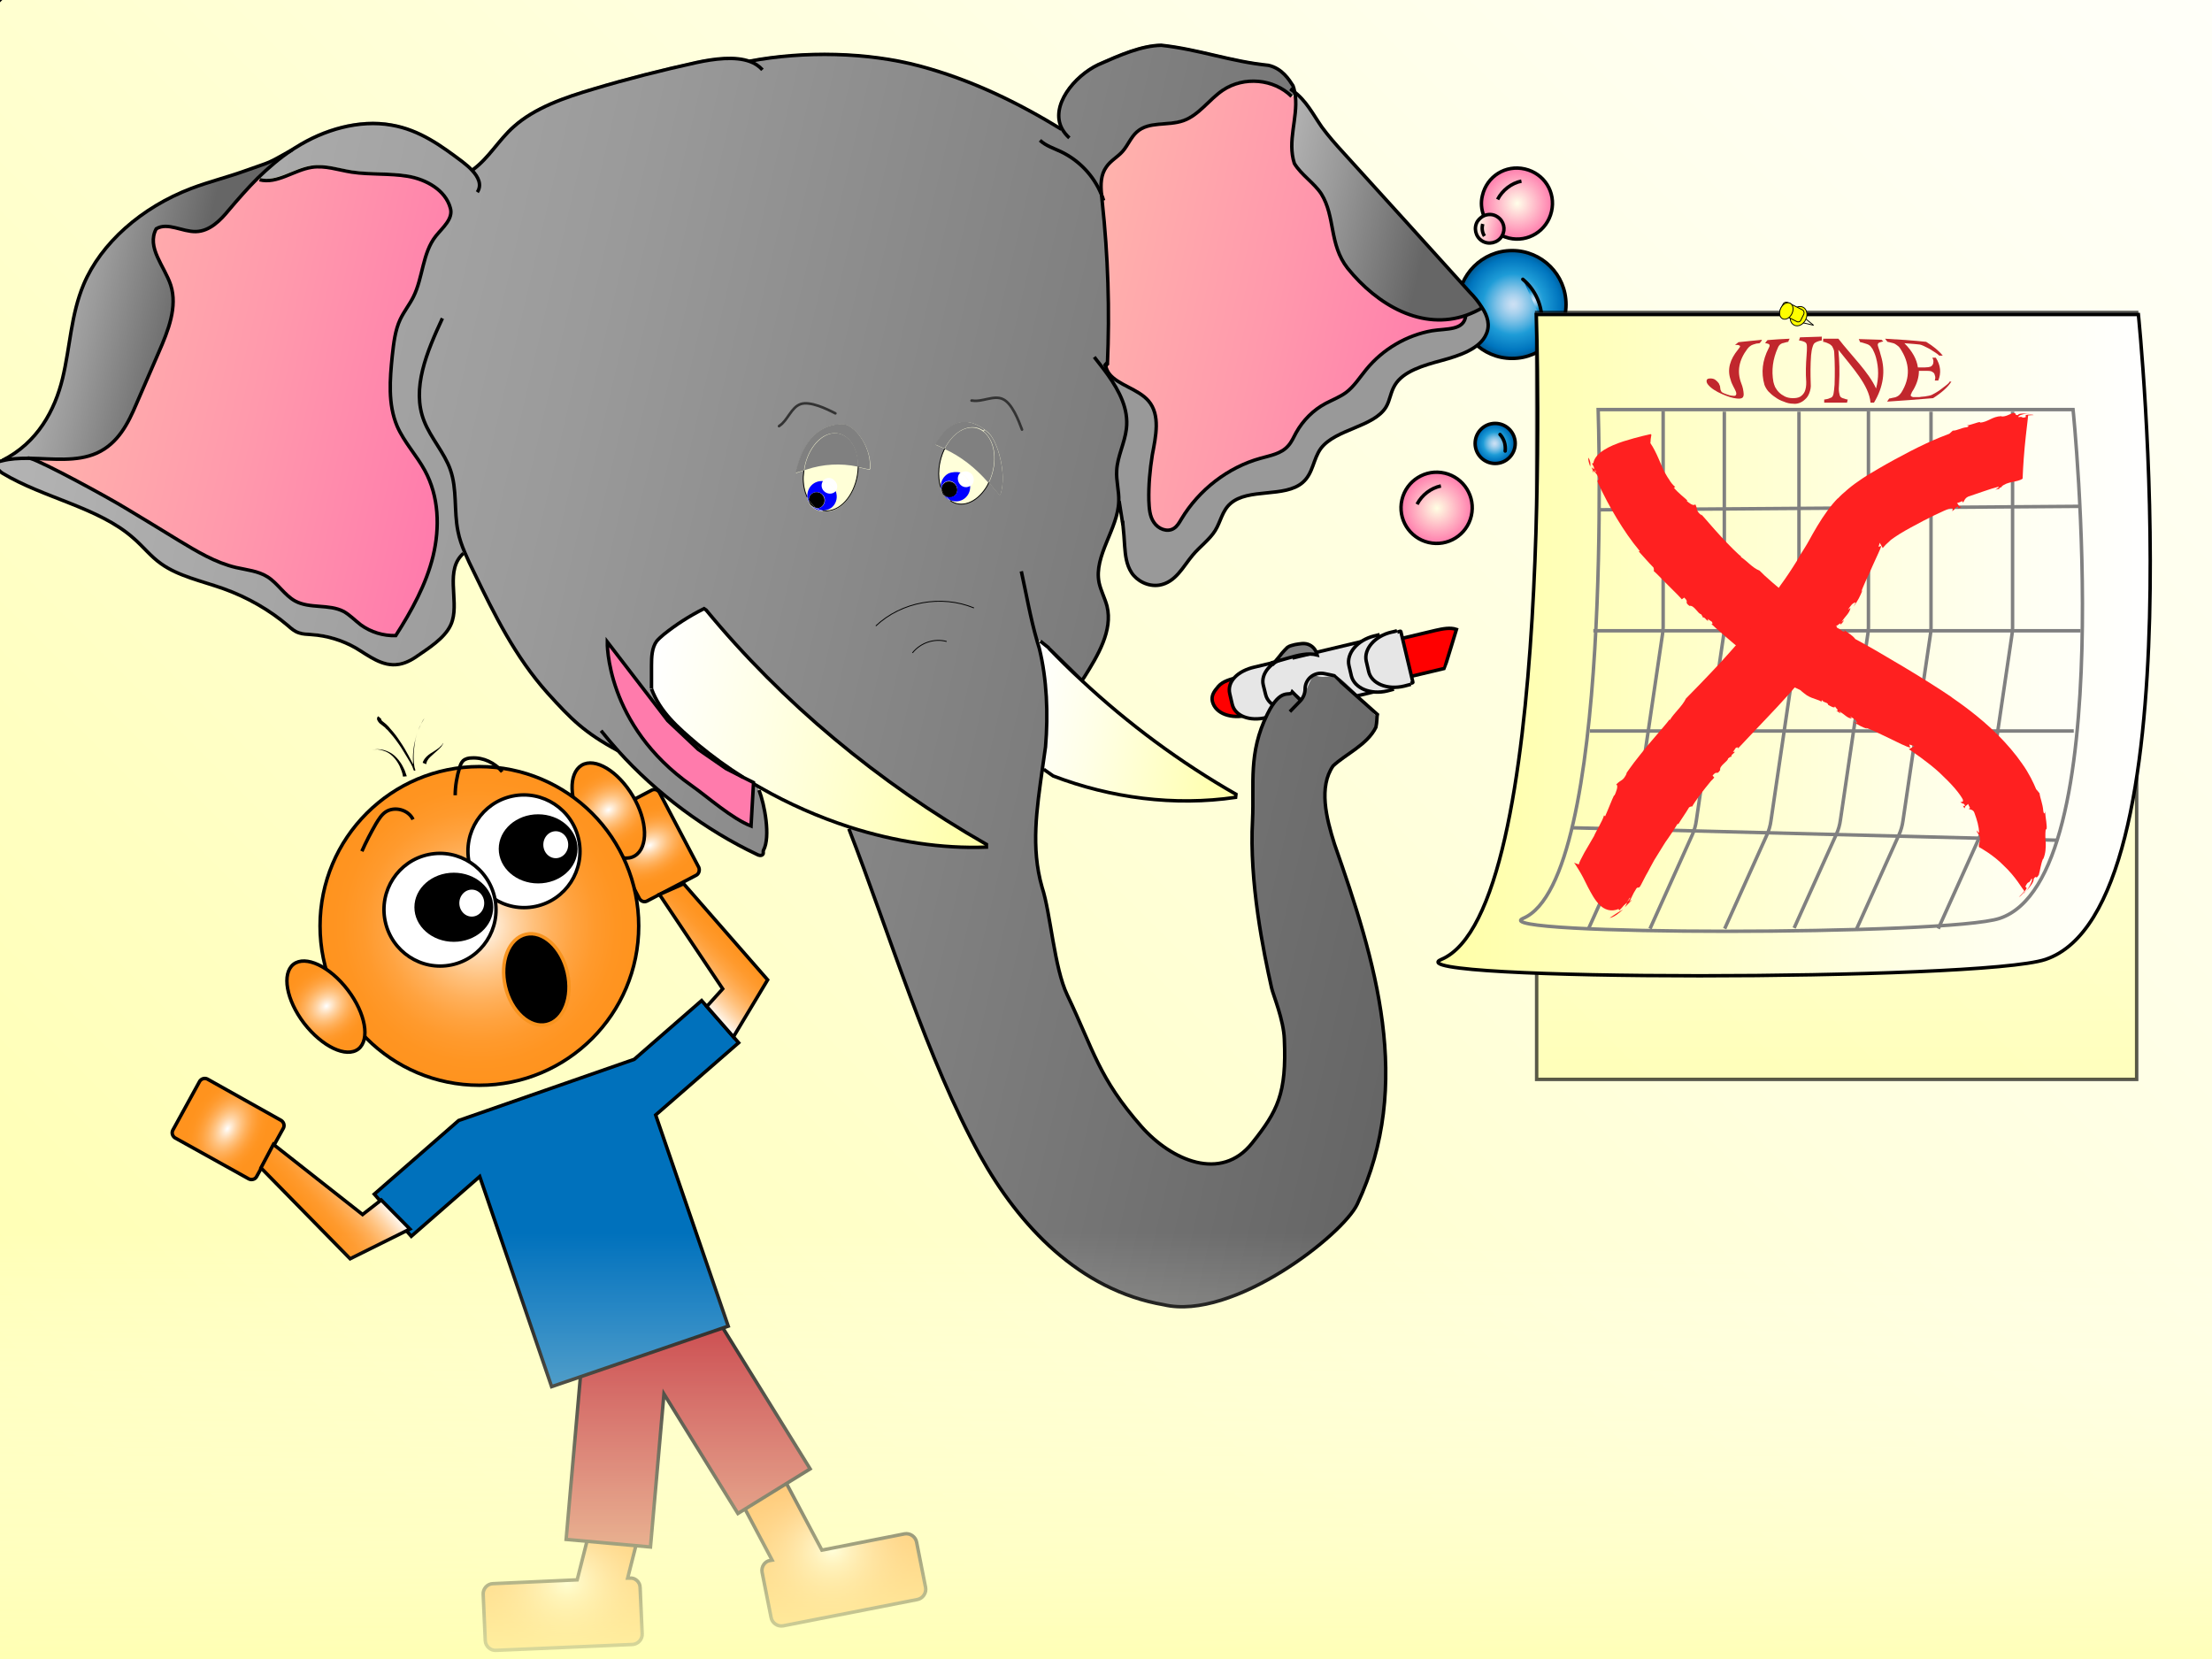 <?xml version="1.0" encoding="utf-8"?>
<!-- Generator: Adobe Illustrator 19.2.0, SVG Export Plug-In . SVG Version: 6.00 Build 0)  -->
<svg version="1.1" id="Layer_1" xmlns="http://www.w3.org/2000/svg" xmlns:xlink="http://www.w3.org/1999/xlink" x="0px" y="0px"
	 viewBox="0 0 640 480" style="enable-background:new 0 0 640 480;" xml:space="preserve">
<style type="text/css">
	.st0{fill:url(#SVGID_1_);stroke:#000000;stroke-miterlimit:10;}
	.st1{fill:url(#SVGID_2_);stroke:#000000;stroke-miterlimit:10;}
	.st2{fill:url(#SVGID_3_);stroke:#000000;stroke-linecap:round;stroke-linejoin:round;}
	.st3{fill:none;stroke:#000000;stroke-miterlimit:10;}
	.st4{fill:#FF0000;stroke:#000000;stroke-miterlimit:10;}
	.st5{fill:#E6E6E6;stroke:#000000;stroke-miterlimit:10;}
	.st6{fill:url(#SVGID_4_);}
	.st7{opacity:0.65;fill:url(#SVGID_5_);stroke:#000000;stroke-miterlimit:10;enable-background:new    ;}
	.st8{fill:url(#SVGID_6_);stroke:#000000;stroke-miterlimit:10;}
	.st9{fill:none;stroke:#808080;stroke-miterlimit:10;}
	.st10{fill:#C1272D;}
	.st11{fill:#FF2020;}
	.st12{fill:#FFFF00;stroke:#000000;stroke-width:0.25;stroke-miterlimit:10;}
	.st13{fill:none;stroke:#000000;stroke-width:0.25;stroke-miterlimit:10;}
	.st14{fill:url(#SVGID_7_);stroke:#000000;stroke-miterlimit:10;}
	.st15{fill:url(#SVGID_8_);stroke:#000000;stroke-miterlimit:10;}
	.st16{fill:#C1272D;stroke:#000000;stroke-miterlimit:10;}
	.st17{fill:url(#SVGID_9_);stroke:#000000;stroke-miterlimit:10;}
	.st18{fill:url(#SVGID_10_);stroke:#000000;stroke-miterlimit:10;}
	.st19{fill:url(#SVGID_11_);stroke:#000000;stroke-miterlimit:10;}
	.st20{fill:#FFFFFF;stroke:#000000;stroke-miterlimit:10;}
	.st21{fill:url(#SVGID_12_);stroke:#000000;stroke-miterlimit:10;}
	.st22{stroke:#F7931E;stroke-miterlimit:10;}
	.st23{fill:#0071BC;stroke:#000000;stroke-miterlimit:10;}
	.st24{fill:url(#SVGID_13_);stroke:#000000;stroke-miterlimit:10;}
	.st25{fill:url(#SVGID_14_);stroke:#000000;stroke-miterlimit:10;}
	.st26{fill:url(#SVGID_15_);stroke:#000000;stroke-miterlimit:10;}
	.st27{fill:url(#SVGID_16_);}
	.st28{fill:url(#SVGID_17_);}
	.st29{fill:url(#SVGID_18_);}
	.st30{fill:#808080;}
	.st31{fill:#FF7BAC;}
	.st32{fill:#0000FF;}
	.st33{fill:#FFFFFF;}
	.st34{fill:url(#SVGID_19_);}
	.st35{fill:#999999;}
	.st36{fill:url(#SVGID_20_);}
	.st37{fill:url(#SVGID_21_);}
	.st38{fill:url(#SVGID_22_);}
	.st39{fill:url(#SVGID_23_);}
	.st40{fill:url(#SVGID_24_);}
	.st41{fill:none;stroke:#333333;stroke-width:0.75;stroke-linecap:round;stroke-miterlimit:10;}
	.st42{fill:url(#SVGID_25_);stroke:#000000;stroke-miterlimit:10;}
	.st43{fill:url(#SVGID_26_);stroke:#000000;stroke-linecap:round;stroke-linejoin:round;}
	.st44{fill:url(#SVGID_27_);}
	.st45{fill:#808080;stroke:#000000;stroke-miterlimit:10;}
	.st46{fill:url(#SVGID_28_);}
	.st47{fill:url(#SVGID_29_);}
</style>
<linearGradient id="SVGID_1_" gradientUnits="userSpaceOnUse" x1="-20.894" y1="276.728" x2="784.271" y2="276.728" gradientTransform="matrix(0.819 -0.819 -1.002 -1.002 309.555 843.335)">
	<stop  offset="4.926108e-003" style="stop-color:#FFFFA8"/>
	<stop  offset="0.668" style="stop-color:#FFFFE6"/>
	<stop  offset="0.995" style="stop-color:#FFFFFF"/>
</linearGradient>
<polygon class="st0" points="973.4,222.7 314.1,882.1 -284,284 375.3,-375.4 "/>
<radialGradient id="SVGID_2_" cx="453.435" cy="436.36" r="15.566" gradientTransform="matrix(-0.994 -0.106 0.106 -0.994 842.32 569.865)" gradientUnits="userSpaceOnUse">
	<stop  offset="0" style="stop-color:#CCE0F4"/>
	<stop  offset="6.405089e-002" style="stop-color:#C3DCF2"/>
	<stop  offset="0.171" style="stop-color:#A9D2EE"/>
	<stop  offset="0.307" style="stop-color:#80C2E7"/>
	<stop  offset="0.465" style="stop-color:#47ACDE"/>
	<stop  offset="0.567" style="stop-color:#1E9CD7"/>
	<stop  offset="0.865" style="stop-color:#0075BE"/>
	<stop  offset="0.994" style="stop-color:#005B97"/>
</radialGradient>
<circle class="st1" cx="437.5" cy="88.1" r="15.6"/>
<radialGradient id="SVGID_3_" cx="447.727" cy="438.201" r="4.712" gradientTransform="matrix(-0.994 -0.106 0.106 -0.994 842.32 569.865)" gradientUnits="userSpaceOnUse">
	<stop  offset="0" style="stop-color:#CCE0F4"/>
	<stop  offset="6.405089e-002" style="stop-color:#C3DCF2"/>
	<stop  offset="0.171" style="stop-color:#A9D2EE"/>
	<stop  offset="0.307" style="stop-color:#80C2E7"/>
	<stop  offset="0.465" style="stop-color:#47ACDE"/>
	<stop  offset="0.567" style="stop-color:#1E9CD7"/>
	<stop  offset="0.865" style="stop-color:#0075BE"/>
	<stop  offset="0.994" style="stop-color:#005B97"/>
</radialGradient>
<path class="st2" d="M446.1,92.9c0.1-4.6-1.9-9.1-5.5-12.1"/>
<path class="st3" d="M185.4,297.3"/>
<g>
	<path class="st4" d="M421.4,182.1c0,0-3.4,11.2-3.5,11.3l-56.8,13.5c-4.9,1.2-9.4-0.4-10.3-3.9c-0.4-1.7,0.4-2.9,1.7-4.4
		c1.3-1.5,3.5-2.1,6-2.7l56.8-13.5C417.5,181.9,419.6,181.5,421.4,182.1z"/>
	<path class="st5" d="M405.3,182.7l3.5,14.7c0.1,0.3-1.5,0.4-2.6,0.7l-39.8,9.5c-4.8,1.2-9.1-0.4-9.9-3.9l-0.7-3
		c-0.8-3.5,2.3-6.6,7.2-7.7l39.8-9.5C403.8,183.2,405.2,182.4,405.3,182.7z"/>
	<path class="st5" d="M377.7,204.6c-1.1,0.3-1.8,0.4-1.8,0.4c-4.5,1.1-8.9-0.7-9.7-4l-0.7-2.8c-0.8-3.3,2.3-6.9,6.8-8
		c0,0,0.5-0.1,1.5-0.4"/>
	<path class="st5" d="M403.3,199.4c-1.2,0.3-1.9,0.5-1.9,0.5c-4.9,1.2-9.5-0.8-10.4-4.3l-0.7-3c-0.8-3.5,2.4-7.4,7.3-8.6
		c0,0,0.6-0.1,1.6-0.4"/>
	<path class="st5" d="M408.2,198c-1.2,0.3-1.9,0.5-1.9,0.5c-4.9,1.2-9.5-0.7-10.3-4.2l-0.7-3c-0.8-3.5,2.5-7.3,7.3-8.4
		c0,0,0.6-0.1,1.6-0.4"/>
</g>
<linearGradient id="SVGID_4_" gradientUnits="userSpaceOnUse" x1="425.791" y1="264.673" x2="2.916" y2="363.332" gradientTransform="matrix(1 0 0 -1 0 480)">
	<stop  offset="4.926108e-003" style="stop-color:#666666"/>
	<stop  offset="0.63" style="stop-color:#9A9A9A"/>
	<stop  offset="0.995" style="stop-color:#B3B3B3"/>
</linearGradient>
<path class="st6" d="M272.7,142.7c-0.3-0.5-0.4-1.1-0.4-1.6c-1.1-3.3-0.8-7.6,1.1-11.2l-2.7-1.2c0.3-0.6,0.6-1.1,1-1.7
	c3.9-5.7,8.5-6.2,13.2-2.7c0.3,0.3,0.7,0.5,1,0.8c2.7,2.3,5.5,11.9,3.6,17.8c-0.1,0.2-0.2,0.4-0.4,0.2l-2.7-3.2
	c-0.1-0.1-0.2-0.2-0.3-0.3c-0.2,0.5-0.5,1-0.8,1.5c-2.9,4.5-7.3,6-10.4,3.7c0,0,0,0-0.1,0c-0.8-0.4-1.6-1.1-2-2
	C272.8,142.8,272.7,142.7,272.7,142.7z M232.5,137.9c0-0.6,0.1-1.2,0.2-1.8l-2.4,0.8c0.1-0.7,0.3-1.4,0.5-2.1
	c2.4-8.4,7.1-12.1,13.1-12c3.1,0,8.2,6.2,7.9,12.6c0,0.3-0.1,0.5-0.3,0.5l-3.2-0.7c0,0,0,0.1,0,0.2c-0.2,6.2-3.8,11.8-8.2,12.5
	c-0.7,0.1-1.4,0.1-2.1,0c0,0,0,0-0.1,0c-1.1,0-2.3-0.5-3.1-1.4c0,0,0-0.1-0.1-0.1l0,0c-0.1-0.1-0.1-0.2-0.2-0.2
	c-0.1-0.1-0.1-0.2-0.2-0.3c-0.4-0.6-0.7-1.3-0.7-1.9l0,0C232.8,142.2,232.4,140.2,232.5,137.9z M175.7,185.7l17.5,22.8l8.8,8.3
	l8.1,5.6l4.9,2.5c-4.6-2.9-8.9-6.1-13.1-9.5c-6.1-5.1-10.9-9.4-13.4-16.1c0-2.2,0-4.4,0-6.6c0-2.5,0.1-5.2,1.5-7.1
	c0.5-0.7,1.2-1.3,2-1.9c3.5-2.9,7.5-5.4,11.7-7.5l0.6,0.4c22,26.7,49.9,50,81.1,67.8v0.8c-13,0.5-26.5-1.6-39.6-5.8l-0.1,0.4
	c11.6,29.8,22.7,66.9,37.9,94.4c11.3,20.4,28.8,39.1,53.2,43.3c20,4.7,51.8-20.2,56-29.1c16.4-34.9,5.2-70.5-6.6-104.2
	c-2.4-7.6-4.6-16.5-0.4-22.6c3.6-3.4,9.9-6.1,12.4-11.2c0.3-1.3,0.6-2.7,0.4-3.7c-1.1,1.3-2.1-2.8-3.5-3.6s-7.4-7.8-9-7.6
	s-4.5,0.8-5.6-0.3c-0.8-0.8-3.9,8.5-4,7.4c-0.2-2.3-5.7-4.1-9.7,3.9c-5.6,11.3-3.8,20.1-4.3,30.6c-1,18,3.2,38.3,5.5,48.6
	c0.5,2.2,3.5,9.2,3.7,14.9c0.7,15.8-2,20.8-9.3,30c-9,11.4-23.4,5-32-4.7c-12.5-14.2-13.9-22.2-21.5-38.1
	c-3.8-7.9-4.8-23.6-7.3-31.2c-3.3-11.5-1.5-22.8,0.1-34.3c0.3-2.1,0.6-4.2,0.9-6.3c0.8-9.6,0.4-19.6-1.8-28.5
	c-0.2-0.7-0.4-1.3-0.6-2l0.8-0.2l2.5,2l9.6,9.4l0.6-0.8c4.2-6.6,8.5-13.7,6.7-20.7c-0.6-2.3-1.8-4.5-2.3-6.8
	c-1.6-7.8,5.5-15.6,5.7-23.6c0.1-3-0.8-5.9-0.6-8.9c0.2-4.1,2.4-8,2.8-12c0.6-5.6-2-10.8-5.4-15.7l0.4-0.3c-0.5-0.7-0.9-1.6-1-2.5
	c-0.2,0.1-0.3,0.1,0-0.2c0,0.1,0,0.1,0,0.2c0.1-0.1,0.2-0.1,0.3-0.2c0.7-15.8,0.2-31.6-1.5-47.3c-0.1-0.7-0.1-1.4-0.2-2.1
	c-0.2-2.8-0.1-5.7,1.4-7.9c1.3-1.8,3.3-2.8,4.7-4.5c1.5-1.7,2.4-4.1,4.1-5.6c3.6-3.1,9.1-1.7,13.5-3.3c4.5-1.6,7.4-6.1,11.4-8.8
	c6-4,14.7-3.2,19.9,1.8l0.9-0.1c-0.1-0.5-0.1-1.1-0.3-1.6c-0.1-0.5-0.2-0.9-0.4-1.4c-1-1.6-3.1-4.9-7.1-5.9c-11-1.2-20-4.7-31-5.8
	c-5.6,0.1-11.9,2.8-18.2,5.6c-6.9,3.3-14.1,12-10.5,18.6l-0.1,0.1c-12.4-7.6-26-14.3-41-18.3s-33.4-4.4-49.2-1.4v0.1
	c-4.3-1.6-10.4-0.8-15.5,0.3c-10,2.2-19.9,4.7-29.6,7.6c-8.5,2.5-17.2,5.5-23.3,11c-4.4,3.9-7.1,9-11.9,12.5
	c-0.8-0.9-1.8-1.7-2.8-2.5c-6-4.5-12.3-9.2-20.5-10.6c-9.4-1.7-19.7,1.4-27.6,6.4c-0.4,0.2-0.8,0.5-1.1,0.7c-3.7,2.4-7,5.3-10,8.2
	l0.5,0.5c5.1,1.3,9.9-2.8,15.1-3.6c3.9-0.6,7.7,0.8,11.6,1.4c5.4,0.8,10.9,0.3,16.2,1.2c5.3,0.9,10.9,4,12.3,9.2
	c0.9,3.1-2.2,5.6-4.2,8.1c-3.9,4.9-3.7,12-6.5,17.6c-1.1,2.2-2.7,4.2-3.8,6.5c-1.5,3.2-1.9,6.9-2.3,10.5c-0.7,6.9-1.3,14,1.4,20.4
	c2,4.6,5.6,8.4,8,12.8c4.1,7.5,4.4,16.5,2.4,24.8c-2,8.2-6.2,15.8-10.8,23c-3.6,0.1-7.2-1-10.1-3.1c-1.7-1.3-3.2-2.9-5-3.9
	c-4.3-2.2-9.7-0.7-14-3c-3.1-1.7-5-5.1-8-7c-2.7-1.7-6-2-9.1-2.7c-6-1.4-11.4-4.7-16.7-7.9c-4.9-3-9.8-6-14.8-9
	c-5.7-3.5-24.5-13.7-28.1-14.7c-0.2,0-0.4,0-0.6,0c-2.5,0-5,0.1-7.3,0.7c-0.5,0.1-1,0.2-1.3,0.5c-1.1,0.9,0.1,2.3,1.3,3.1
	c11.9,7.2,27.9,9.9,37.9,18.8c2.8,2.4,5,5.3,8,7.4c5,3.6,11.8,5,18,7.2c7,2.5,13.4,6.2,18.7,10.7c0.9,0.8,1.9,1.7,3.2,2.1
	c1.1,0.4,2.4,0.4,3.6,0.5c4.6,0.3,9,1.7,12.7,3.8c3.9,2.3,7.8,5.6,12.6,4.8c2.4-0.4,4.4-1.7,6.2-3c4-2.7,8.2-5.7,9.3-9.7
	c1.8-6.1-2.2-14.7,3.2-19.4l0.3-0.1c0.8,1.9,1.7,3.8,2.6,5.6c5.9,12.2,11.9,24.5,21.4,35.1c6.8,7.5,10.5,11.3,20.3,16.6l0,0
	c11.1,12.4,25.6,23.2,40.2,30c0.6,0.3,1.3,0.5,1.7,0c0.3-0.3,0-0.8,0.2-1.2c2.1-3.9,0.3-13.3-1.3-17.4l0.4-0.7
	c-0.7-0.4-1.4-0.8-2.1-1.2l-0.7,12.3c-5.5-2.2-12.4-8.3-17.2-11.7C175.1,209.7,175.7,185.7,175.7,185.7z"/>
<linearGradient id="SVGID_5_" gradientUnits="userSpaceOnUse" x1="531.4" y1="167.7" x2="531.4" y2="389.6" gradientTransform="matrix(1 0 0 -1 0 480)">
	<stop  offset="4.926108e-003" style="stop-color:#FFFFA8"/>
	<stop  offset="0.668" style="stop-color:#FFFFE6"/>
	<stop  offset="0.995" style="stop-color:#FFFFFF"/>
</linearGradient>
<rect x="444.6" y="90.4" class="st7" width="173.6" height="221.9"/>
<linearGradient id="SVGID_6_" gradientUnits="userSpaceOnUse" x1="416.07" y1="293.337" x2="622.133" y2="293.337" gradientTransform="matrix(1 0 0 -1 0 480)">
	<stop  offset="4.926108e-003" style="stop-color:#FFFFA8"/>
	<stop  offset="0.668" style="stop-color:#FFFFE6"/>
	<stop  offset="0.995" style="stop-color:#FFFFFF"/>
</linearGradient>
<path class="st8" d="M591.8,277.6c-18.7,6.3-189.8,6.3-174.8,0c33.4-14,27.5-186.6,27.5-186.6h174.2
	C618.7,91,636.3,262.7,591.8,277.6z"/>
<path class="st9" d="M578.6,265.7c-14.8,5-149.7,5-137.9,0c26.3-11.1,21.7-147.2,21.7-147.2h137.4
	C599.8,118.5,613.7,253.9,578.6,265.7z"/>
<g>
	<g>
		<path class="st10" d="M509.1,99.3c-0.2,0-0.5,0.1-0.9,0.1c-0.4,0.1-0.7,0.2-1,0.3c-0.3,0.1-0.7,0.3-0.9,0.5
			c-0.3,0.2-0.5,0.5-0.7,0.7c-2.5,3.3-3.1,6.6-1.8,10c0.2,0.5,0.4,1.1,0.5,1.6c0.1,0.6,0.2,1.1,0.2,1.5c0,0.5-0.1,0.9-0.4,1.1
			s-0.8,0.3-1.6,0.2c-1.2-0.1-2.7-0.6-4.3-1.3c-1.6-0.7-3.1-1.6-4-2.7c-0.4-0.5-0.5-0.9-0.4-1.3s0.5-0.5,1.1-0.5
			c0.5,0,1,0.1,1.4,0.4s0.7,0.6,1,1c0.1,0.2,0.2,0.5,0.3,0.7c0.1,0.2,0.1,0.4,0.1,0.6s0.1,0.3,0.1,0.6c0.1,0.2,0.2,0.4,0.3,0.6
			c0.4,0.3,0.9,0.5,1.5,0.7s1.1,0.4,1.7,0.4c0.6,0.1,0.9,0,1-0.3c0.1-0.2,0.1-0.5-0.1-1c-0.2-0.4-0.4-0.9-0.7-1.4
			c-0.3-0.6-0.6-1.2-0.8-2c-1-2.9-0.2-5.8,2.2-8.7c0.2-0.3,0.4-0.5,0.5-0.7s0.1-0.3-0.1-0.4c-0.1-0.1-0.3-0.2-0.6-0.2
			c-0.3,0-0.5,0-0.7,0c0.3-0.3,0.7-0.5,1-0.8c2.3-0.2,4.5-0.5,6.8-0.7C509.6,98.8,509.4,99,509.1,99.3z"/>
		<path class="st10" d="M527.1,98.5c-0.2,0-0.5,0.1-0.9,0.2s-0.8,0.3-1.1,0.5s-0.5,0.6-0.7,1.3c-0.2,0.6-0.3,1.4-0.4,2.3
			c-0.2,2.7-0.2,5.4-0.1,8.2c0.1,1-0.1,1.9-0.4,2.7c-0.3,0.8-0.7,1.4-1.3,1.9c-0.5,0.5-1.1,0.8-1.6,1c-0.6,0.2-1.2,0.3-1.8,0.2
			c-0.9,0-1.8-0.2-2.7-0.6c-0.9-0.3-1.7-0.7-2.5-1.3c-0.8-0.5-1.4-1.1-2-1.7c-0.5-0.6-0.9-1.3-1.1-1.9c-1-3.5-0.6-7,1.2-10.5
			c0.2-0.3,0.2-0.5,0.3-0.7c0-0.2,0-0.4-0.2-0.5c-0.1-0.1-0.3-0.2-0.5-0.2c-0.2-0.1-0.5-0.1-0.6-0.1c0.2-0.3,0.4-0.6,0.7-0.9
			c2.1-0.2,4.3-0.3,6.4-0.4c-0.2,0.3-0.3,0.6-0.4,0.9c-0.2,0-0.5,0.1-0.9,0.2s-0.6,0.2-0.8,0.2c-0.3,0.1-0.6,0.3-0.8,0.5
			s-0.4,0.5-0.5,0.8c-1.5,3.3-1.9,6.6-1.3,9.9c0.1,0.5,0.3,1,0.5,1.5c0.3,0.5,0.6,1,1.1,1.5s1.1,0.9,1.7,1.2
			c0.6,0.3,1.4,0.5,2.3,0.5c0.9,0,1.5-0.1,2.1-0.4c0.5-0.3,0.9-0.7,1.2-1.2s0.4-1,0.5-1.5s0.1-1,0.1-1.6c-0.2-2.6-0.1-5.1,0.1-7.7
			c0.1-1,0.1-1.8,0.1-2.4s-0.1-1-0.3-1.2s-0.6-0.4-1-0.5s-0.8-0.2-1-0.2c0.1-0.3,0.2-0.6,0.3-0.9c2.1-0.1,4.2-0.1,6.3-0.2
			C527.1,97.9,527.1,98.2,527.1,98.5z"/>
		<path class="st10" d="M544.9,98.8c-0.2,0-0.5,0.1-0.8,0.2c-0.4,0.1-0.6,0.2-0.7,0.4c-0.2,0.2-0.1,0.6,0.1,1.2
			c0.2,0.6,0.5,1.4,0.7,2.3c1.4,4.5,0.7,9.1-2,13.6c-0.3,0-0.7,0-1,0c-0.4-5-5.3-10.2-9.3-15.3c0.3,3.3,0.4,6.5,0.2,9.8
			c-0.1,1.1-0.1,1.9,0,2.5s0.2,1,0.4,1.3c0.2,0.2,0.5,0.4,1,0.5c0.5,0.2,0.9,0.3,1.1,0.3c-0.1,0.3-0.1,0.6-0.2,0.9
			c-2.2,0-4.4,0-6.6,0c0-0.3,0-0.6,0-0.9c0.2,0,0.6-0.1,1.1-0.2c0.5-0.2,0.8-0.3,1-0.4c0.3-0.2,0.5-0.6,0.6-1.1s0.2-1.4,0.3-2.6
			c0.1-3.1,0.1-6.2-0.1-9.3c0-0.4-0.1-0.8-0.3-1.2c-0.2-0.4-0.3-0.7-0.6-0.9c-0.3-0.3-0.7-0.5-1.2-0.7s-0.8-0.3-1.1-0.3
			c0-0.3,0-0.6,0-0.9c1.5,0,2.9,0,4.4,0c3.7,4.8,8.8,9.7,10.9,14.4c0.8-3,0.8-5.9,0-8.9c-0.3-1.1-0.7-1.9-1-2.5
			c-0.4-0.6-0.7-1-1.1-1.2c-0.3-0.2-0.7-0.3-1.3-0.5s-1-0.3-1.2-0.3c-0.1-0.3-0.3-0.6-0.4-0.9c2.1,0.1,4.2,0.1,6.3,0.2
			C544.4,98.2,544.6,98.5,544.9,98.8z"/>
		<path class="st10" d="M564.6,110.4c-1,1.6-2.8,3.2-5.3,4.8c-4.4,0.4-8.9,0.7-13.3,1c0.2-0.3,0.4-0.6,0.6-0.9c0.2,0,0.6-0.1,1-0.2
			s0.7-0.1,0.9-0.2c0.3-0.1,0.6-0.3,0.9-0.5c0.2-0.2,0.5-0.5,0.7-0.8c2.7-4.3,2.5-8.6-0.4-12.9c-0.2-0.3-0.4-0.5-0.7-0.7
			c-0.2-0.2-0.6-0.4-0.9-0.6c-0.3-0.1-0.6-0.2-1.1-0.3c-0.4-0.1-0.7-0.2-0.9-0.2c-0.2-0.3-0.5-0.6-0.7-0.9c4,0.2,8,0.5,11.9,0.9
			c2.1,1.3,3.7,2.6,4.8,4c-0.3,0-0.6,0-1,0c-0.6-0.6-1.6-1.2-2.9-2c-1.3-0.7-2.2-1.1-2.7-1.2c-0.3,0-0.6-0.1-0.9-0.1
			c-0.3,0-0.7-0.1-1.1-0.1c-0.8-0.1-1.7-0.1-2.5-0.2c2.3,2.3,3.6,4.7,3.9,7c0.7,0,1.4,0,2.1,0c0.7,0,1.2-0.1,1.5-0.2
			s0.5-0.3,0.7-0.6c0.1-0.2,0.2-0.5,0.2-0.9s-0.1-0.7-0.3-1.1c0.3,0,0.6,0,1,0c1.4,2.2,1.6,4.4,0.7,6.6c-0.3,0-0.7,0-1,0
			c0.1-0.4,0.2-0.8,0.1-1.2c-0.1-0.4-0.2-0.7-0.3-0.9c-0.3-0.3-0.6-0.5-0.9-0.6c-0.4-0.1-0.8-0.1-1.4-0.1c-0.7,0-1.4,0-2.1,0
			c0,1.8-0.5,3.5-1.5,5.3c-0.3,0.5-0.6,0.9-0.7,1.3c-0.2,0.3-0.2,0.5-0.1,0.7c0.1,0.1,0.3,0.2,0.6,0.3c0.3,0,0.8,0,1.4,0
			c0.3,0,0.6,0,1-0.1c0.4,0,0.8-0.1,1.1-0.1c0.3-0.1,0.7-0.1,1.1-0.2c0.4-0.1,0.8-0.2,1.1-0.4c0.8-0.4,1.8-1,2.8-1.8
			c1.1-0.8,1.7-1.3,2-1.7C563.9,110.4,564.2,110.4,564.6,110.4z"/>
	</g>
</g>
<line class="st9" x1="462.6" y1="147.5" x2="601.7" y2="146.5"/>
<line class="st9" x1="461" y1="182.5" x2="602" y2="182.5"/>
<line class="st9" x1="460" y1="211.5" x2="600" y2="211.5"/>
<line class="st9" x1="454.8" y1="239.5" x2="595.1" y2="243.1"/>
<path class="st9" d="M481.2,118.9V147v34.5c0,0.7-0.1,1.4-0.2,2.1l-7.9,53.6c-0.2,1.5-0.6,2.9-1.2,4.2l-12.2,27.1"/>
<path class="st9" d="M498.9,119.1v28.1v34.5c0,0.7-0.1,1.4-0.2,2.1l-7.9,53.6c-0.2,1.5-0.6,2.9-1.2,4.2l-12.2,27.1"/>
<path class="st9" d="M520.5,119.1v28.1v34.5c0,0.7-0.1,1.4-0.2,2.1l-7.9,53.6c-0.2,1.5-0.6,2.9-1.2,4.2L499,268.7"/>
<path class="st9" d="M540.6,118.9V147v34.5c0,0.7-0.1,1.4-0.2,2.1l-7.9,53.6c-0.2,1.5-0.6,2.9-1.2,4.2l-12.2,27.1"/>
<path class="st9" d="M558.7,119.1v28.1v34.5c0,0.7-0.1,1.4-0.2,2.1l-7.9,53.6c-0.2,1.5-0.6,2.9-1.2,4.2l-12.2,27.1"/>
<path class="st9" d="M582.3,119.1v28.1v34.5c0,0.7-0.1,1.4-0.2,2.1l-7.9,53.6c-0.2,1.5-0.6,2.9-1.2,4.2l-12.2,27.1"/>
<g>
	<g>
		<g>
			<g>
				<g>
					<path class="st11" d="M459.6,132.4c-0.2,0.7,0.2,1.7,0.5,2.6C460.3,134.1,460.1,133.3,459.6,132.4z"/>
					<path class="st11" d="M460.1,135.1L460.1,135.1C460.2,135.1,460.1,135,460.1,135.1L460.1,135.1z"/>
					<path class="st11" d="M585.5,258.7c0.3-0.3,0.5-0.7,0.8-1.1C586,258,585.7,258.3,585.5,258.7z"/>
					<path class="st11" d="M486.6,173.4l0.7-0.5c1.6,1.5-0.2,1.1,1.5,2.4c1.4-0.3,2.5,2.4,3.4,2.4c-0.1,0.1,0.7,0.8,0.4,1
						c0.6-0.3,0.9,0.6,1.5,0.9c0.3,0,0-0.2,0-0.5l1.2,0.8c0.3,0.5,0.2,0.9-0.3,0.5c1.4,1.3,5.5,5,9.8,8.4s8.8,6.6,10.5,7.6
						c-0.2-0.7-1.4-1.1-1.3-2c1.1,0.3,1.2,1,1.8,0.9c-0.3,1.1,1.8,1.5,1.8,2.9l0.6-0.3l0.2,0.6c4.2,2,1.1,0.3,4.4,2.7
						c2,1.2,3.4,1.1,4.4,2c-0.2-0.1-0.4-0.7,0.2-0.5c-0.2,0.5,1.6,0.5,1.5,1.2c0.5,0.3,2.1,1.3,2,0.4c0.1,0.5,1.5,1.5,0.4,1.3
						c0.5,0.3,0.9,0.7,1.3,0.8l-0.5-0.6c1.7,0.9,2.3,2,3.7,2.1l-0.5-0.6c1,0.6,1.9,1,1.9,1.9l-1.1-0.4c1.6,1,2.7,1.6,4.2,2.1
						l-0.5-0.3c1.1,0.2,3.9,1.6,6.6,2.9c2.7,1.3,5.4,2.7,6.3,2.8l-0.3-0.9l1.5,0.5c-0.1-0.1-1.7,1.1-1.7,0.8
						c1.3,0.9,5.5,3.7,8.9,6.8c1.7,1.6,3.3,3.2,4.5,4.6c1.2,1.4,2,2.6,2.3,3.2c0.3,1-0.6,0.7-0.7,0.7c0.8,0.9,0.8,0.1,1.3,1
						c0.1,0.3-0.4,0.2-0.6,0.1c0.3,0.3,0.3,0.8,0.6,0.7c-0.1-0.6,0.6-0.7,0.9-1.2c0,0,0.2,0.3,0.3,0.6c0.2,0.3,0.3,0.6,0.3,0.6
						l-0.4,0.2c0.1,0.2,1.4,0.1,1.7,1.3c0.7,1.9,1.3,3.9,1.3,5.6c-0.3,0-0.4-0.4-0.6-0.7c0,0.2,0.1,0.5-0.1,0.7
						c0.5-0.4,0.3,0.7,0.5,0.4c0.5,0.6,0.5,1.4,0.4,2c-0.1,0.7-0.4,1.2-0.2,1.8c0.4,0.2,4.2,2.3,7.2,5.4c1.6,1.5,3,3.2,4,4.6
						s1.7,2.5,1.9,2.7c-0.6,0.8-1.4,1.6-1.6,1.7c0.2,0,0.7-0.4,1.1-0.9c0.5-0.5,0.9-1.1,1.2-1.6l-0.4-0.5c1.1-2.1,0.7-0.3,1.8-2.3
						c0.5,0.1-0.4,2.1-1.6,3.7c1.2-1.4,2.3-2.7,2.2-3.6c0.9-1.4,0.5,0.5,1.5-1.2c0.4-1.4,0.6-3.2,1.2-4.6h0.1
						c0.7-1.7,0.7-3.2,0.7-4.5c-0.1-1.3-0.2-2.6,0-4.2l0.2,0.3c0.3-1.1-0.3-3.4-0.4-5.4c0,0.6-0.3,1.1-0.5,0
						c-0.2-2.3-0.9-3.6-1.1-5.2c0,0-0.3-0.3-0.5-0.6c-0.3-0.3-0.5-0.6-0.5-0.6c-0.7-1.7-2-4.5-4-7.3c-2-2.9-4.4-5.7-7.1-8.4
						c-5.3-5.3-11.1-9.3-13.4-10.9l0.2,0.1c-3.5-2.4-8.9-5.8-14.1-8.9c-5.2-3.1-10.3-6.1-13.9-8c-0.8-1.1-2.3-1.9-3.3-2.7
						c0.5,0.6,0.1,0.7-0.4,0.4c-3.2-2.2-0.4,0.1-3.8-1.9c-2-1.1-6.5-4.1-10.7-7.4c-4.2-3.3-8.1-6.7-9.5-8.2c-2.1-0.8-3.7-2.9-5.5-4
						h0.3c-0.9-0.6-3.5-3.2-6-5.9s-4.8-5.5-5.7-6.4l0.1,0.3c-1.8-1.4-1-1.7-1.8-3.2c-0.5,0.7-2-0.5-2.5-1l0.2-0.1
						c-0.8-0.8-2.8-2.3-3.9-3.7l0.4-0.2c-0.6-0.5-1.3-1.3-1.8-2.2c-0.6-0.8-1-1.7-1.3-2.1c-1.1-2.2-2.3-5.8-4.1-8.4
						c0,0,0.1-0.6,0.1-1.2c0.1-0.6,0.2-1.2,0.2-1.2l-0.2-0.2c0,0-3.8,0.8-7.9,2.1c-4,1.3-8.2,3.3-8.7,6.3l-0.4,0.1l0.5,0.9
						c0.3,1.2,1,1.5,0.6,1.6c0,0-0.2-0.4-0.3-0.8c-0.2-0.4-0.3-0.8-0.3-0.8c0.4,1.2-0.2,0.5-0.6,0.2c0.2,0.5,0.4,1,0.4,1.4
						c0.3,0.1,0.1-0.2,0.1-0.5c0.4,0.5,1.2,1.2,1.4,2c0.5,1.1-0.6,0.4,0,1.7c1.6,3.5,3.4,6.9,5.4,10.2s4.1,6.4,6.6,9.4
						c0,0.3-0.2,0.1-0.4,0c1.6,1.7,2.9,3.3,4.4,4.8c0.2,0.6,0.1,0.9,0.1,1.1c0-0.2,2,1.9,4.1,4c1,1,2.1,2.1,2.9,2.9
						C486.1,172.8,486.6,173.4,486.6,173.4z"/>
				</g>
			</g>
		</g>
	</g>
</g>
<g>
	<g>
		<g>
			<g>
				<g>
					<path class="st11" d="M465.7,265.6c1.2-0.2,2.7-1.3,3.9-2.5C468.4,263.8,467.3,264.5,465.7,265.6z"/>
					<path class="st11" d="M469.7,263.1L469.7,263.1L469.7,263.1L469.7,263.1z"/>
					<path class="st11" d="M587.3,119.7c-0.3,0-0.6,0.1-0.9,0.1C586.7,119.8,587,119.8,587.3,119.7z"/>
					<path class="st11" d="M496,225l-0.5-0.6c1.4-1.7,1.1,0.1,2.2-1.6c-0.3-1.3,2.3-2.5,2.3-3.4c0.1,0.1,0.7-0.7,1-0.4
						c-0.3-0.6,0.6-0.9,0.9-1.4c0-0.3-0.2,0-0.5,0l0.8-1.2c0.5-0.3,0.9-0.2,0.5,0.3c0.7-0.7,1.9-2,3.5-3.7s3.5-3.7,5.5-5.8
						c3.9-4.1,7.8-8.4,9-10.1c-0.7,0.1-1.3,1.3-2.2,1.2c0.4-1.1,1.2-1.1,1.2-1.8c1.1,0.4,1.8-1.7,3.2-1.7l-0.3-0.6l0.7-0.2
						c2.7-4.2,0.5-1.1,3.4-4.4c1.6-2.1,1.7-3.5,2.8-4.5c-0.1,0.2-0.8,0.4-0.5-0.2c0.5,0.2,0.8-1.7,1.4-1.6c0.3-0.6,1.7-2.2,0.7-2.1
						c0.5-0.1,1.8-1.5,1.4-0.4c0.4-0.5,0.9-0.9,1-1.4l-0.7,0.6c1.2-1.9,2.3-2.5,2.6-4.1l-0.7,0.5c0.7-1.1,1.3-2,2.2-2.1l-0.6,1.2
						c1.3-1.8,1.9-3,2.6-4.8l-0.4,0.5c0.2-0.6,0.7-1.7,1.3-3.1c0.7-1.4,1.4-3,2-4.4c1.3-2.9,2.3-4.9,2.5-5.7c0,0-0.2,0-0.4,0.1
						c-0.2,0-0.4,0.1-0.4,0.1s0.1-0.3,0.2-0.6c0.1-0.3,0.2-0.6,0.2-0.6c-0.1,0.1,1,1.7,0.8,1.6c0.2-0.2,0.5-0.6,0.9-1
						s0.9-0.8,1.5-1.4c1.3-1,3.4-2.3,5.8-3.6c4.9-2.7,9.7-5,11.3-5.5c1.3-0.3,0.6,0.7,0.6,0.8c1.3-0.8,0.4-0.8,1.6-1.3
						c0.4-0.1,0.1,0.4,0,0.6c0.5-0.3,1.1-0.3,1-0.6c-0.7,0.1-0.7-0.7-1.2-1c0,0,0.4-0.2,0.8-0.3c0.4-0.2,0.8-0.3,0.8-0.3l0.1,0.4
						c0.4-0.1,0.4-1.5,2.1-1.9c2.7-0.9,5.6-2,8.3-2.7c0,0.3-0.5,0.6-1,0.9c0.4-0.1,0.9-0.3,1.3-0.2c-0.8-0.3,1-0.6,0.5-0.7
						c1.7-1.6,4.5-1.2,6.1-2.3c0-0.5,0.2-4.8,0.6-9.1c0.4-4.3,1-8.7,1-9.2c0.7-0.1,1.4-0.1,1.6-0.1c-0.2-0.2-1.6-0.2-2.3,0v0.6
						c-1.6,0.4-0.4-0.3-2.1,0c-0.2-0.5,1.3-0.9,2.7-1.1c-1.2,0.1-2.5-0.1-2.9,0.5c-1.2,0,0-0.6-1.4-0.6c-0.9,0.3-2.1,1.1-3.3,1v-0.1
						c-2.8,0.1-3.8,1.7-6.3,1.9l0.2-0.2c-0.9,0-2.4,0.8-4,1c0.5,0,0.9,0.2,0.1,0.5c-1.8,0.2-2.8,1-4.1,1l-1,0.9
						c-1.4,0.5-3.9,1.5-6.7,2.8c-2.8,1.3-6.1,3-9.2,4.7c-1.6,0.9-3.1,1.7-4.6,2.6c-1.5,0.9-3.1,1.8-4.6,2.8s-2.9,2-4.2,3.1
						c-1.2,1-2.3,2-3,2.8l0.2-0.3c-2.2,2.2-4.3,5.2-6.1,8.2c-0.9,1.5-1.7,2.9-2.4,4.2s-1.5,2.5-2.3,3.8c-0.4,0.6-0.8,1.3-1.1,1.9
						c-0.4,0.6-0.8,1.3-1.2,1.9c-0.8,1.2-1.6,2.5-2.4,3.6c-1.7,2.3-3.1,4.5-4.2,6.2c-1.2,0.7-2.2,2.2-3.2,3.1c0.6-0.5,0.7,0,0.4,0.4
						c-2.7,3.2,0.1,0.4-2.5,3.8c-1.4,2-5.3,6.4-9.3,10.8c-4,4.3-8.2,8.6-9.8,10.2c-1.1,2.3-3.5,4.2-4.7,6.3v-0.3
						c-0.7,1-3.6,4.3-6.4,7.6c-1.4,1.7-2.8,3.5-3.9,4.9c-1.1,1.5-2,2.7-2.4,3.4l0.3-0.3c-1.2,2.5-1.6,1.7-3.1,3.3
						c0.8,0.2-0.1,2.4-0.5,3.2l-0.1-0.1c-0.6,1.2-1.7,4.1-2.6,6.1l-0.3-0.3c-0.5,1.8-2.4,4.7-2.9,6c-0.7,1.3-1.8,3-2.8,4.8
						c-0.9,1.7-1.5,2.8-1.6,3.4c0,0-1.3-0.4-1.3-0.5v0.1c0,0,0.6,0.8,1.3,2c0.8,1.3,1.7,3,2.6,4.9c1,1.9,2,3.8,3.4,5.2
						c1.4,1.4,3.3,2.1,5.5,1.2l0.2,0.4c0,0,0.3-0.3,0.6-0.6c0.3-0.3,0.6-0.7,0.6-0.7c1.7-1.6,1.7-2.6,2-2.3c0,0-0.4,0.6-0.9,1.1
						c-0.5,0.6-1,1.1-1,1.1c1.6-1.6,0.7-0.3,0.3,0.5c0.3-0.3,0.7-0.7,1-1s0.6-0.6,0.9-0.9c0.1-0.4-0.3,0.1-0.6,0.4
						c0.6-1.1,1.1-2.5,1.8-3.5c0.4-0.8,0.6-0.7,0.8-0.7c0.2,0,0.4,0,0.8-0.8c0.6-1.1,1-2,1.4-2.7s0.8-1.4,1.2-2.2l1.2-2.2
						c0.4-0.7,0.9-1.4,1.3-2.1l1.3-2.1c0.4-0.7,0.9-1.4,1.4-2.1c1-1.4,1.9-2.8,2.8-4.3c0.2,0,0.1,0.1,0.1,0.3c1.1-1.8,2.2-3.3,3.2-5
						c0.5-0.3,0.8-0.3,1-0.3c-0.2,0,1.3-2.2,3-4.4c0.8-1.1,1.8-2.2,2.4-3C495.5,225.6,495.9,225,496,225z"/>
				</g>
			</g>
		</g>
	</g>
</g>
<g>
	
		<ellipse transform="matrix(0.431 -0.902 0.902 0.431 213.735 521.524)" class="st12" cx="520.4" cy="91.3" rx="2.9" ry="2.3"/>
	<path class="st12" d="M519.8,93l-4.2-2.1c-0.5-0.2-0.7-0.8-0.5-1.3l0.8-1.6c0.2-0.5,0.8-0.7,1.3-0.5l4.2,2.1
		c0.5,0.2,0.7,0.8,0.5,1.3l-0.8,1.6C520.9,93.1,520.3,93.3,519.8,93z"/>
	
		<ellipse transform="matrix(0.431 -0.902 0.902 0.431 213.057 517.516)" class="st12" cx="516.9" cy="89.8" rx="2.5" ry="1.8"/>
	<line class="st13" x1="522.5" y1="92.3" x2="524.7" y2="94.1"/>
	<line class="st13" x1="521.7" y1="93.4" x2="524.7" y2="94.1"/>
</g>
<g>
	
		<radialGradient id="SVGID_7_" cx="179.429" cy="105.022" r="24.644" gradientTransform="matrix(4.368230e-002 0.999 1.087 -4.751468e-002 42.042 283.54)" gradientUnits="userSpaceOnUse">
		<stop  offset="0" style="stop-color:#FFFFFF"/>
		<stop  offset="8.510865e-002" style="stop-color:#FFEDD8"/>
		<stop  offset="0.208" style="stop-color:#FFD5A7"/>
		<stop  offset="0.335" style="stop-color:#FFC17D"/>
		<stop  offset="0.462" style="stop-color:#FFB05B"/>
		<stop  offset="0.591" style="stop-color:#FFA340"/>
		<stop  offset="0.722" style="stop-color:#FF9A2D"/>
		<stop  offset="0.857" style="stop-color:#FF9522"/>
		<stop  offset="1" style="stop-color:#FF931E"/>
	</radialGradient>
	<path class="st14" d="M185.2,459.3l0.6,13.4c0.1,1.6-1.2,3-2.8,3.1l-39.5,1.7c-1.6,0.1-3-1.2-3.1-2.8l-0.6-13.4
		c-0.1-1.6,1.2-3.1,2.9-3.1l24.3-1.1l6.1-24.1l13.6,3.5l-5.1,20.1h0.6C183.7,456.4,185.2,457.7,185.2,459.3z"/>
	
		<radialGradient id="SVGID_8_" cx="965.588" cy="31.56" r="24.644" gradientTransform="matrix(0.193 0.981 -1.067 0.21 88.138 -505.596)" gradientUnits="userSpaceOnUse">
		<stop  offset="0" style="stop-color:#FFFFFF"/>
		<stop  offset="8.510865e-002" style="stop-color:#FFEDD8"/>
		<stop  offset="0.208" style="stop-color:#FFD5A7"/>
		<stop  offset="0.335" style="stop-color:#FFC17D"/>
		<stop  offset="0.462" style="stop-color:#FFB05B"/>
		<stop  offset="0.591" style="stop-color:#FFA340"/>
		<stop  offset="0.722" style="stop-color:#FF9A2D"/>
		<stop  offset="0.857" style="stop-color:#FF9522"/>
		<stop  offset="1" style="stop-color:#FF931E"/>
	</radialGradient>
	<path class="st15" d="M220.5,454.9l2.6,13.1c0.3,1.6,1.9,2.7,3.5,2.4l38.8-7.6c1.6-0.3,2.7-1.9,2.4-3.5l-2.6-13.1
		c-0.3-1.6-1.9-2.7-3.5-2.4l-23.9,4.7l-11.7-22l-12.4,6.6l9.7,18.3l-0.6,0.1C221.3,451.7,220.2,453.3,220.5,454.9z"/>
	<polygon class="st16" points="234.4,425 213.5,437.9 192.1,403.3 188.2,447.6 163.8,445.4 168.8,388.5 183.8,389.8 183.5,389.3 
		204.3,376.4 	"/>
	
		<radialGradient id="SVGID_9_" cx="285.962" cy="497.443" r="16.301" gradientTransform="matrix(0.885 -0.465 -0.308 -0.587 88.067 669.589)" gradientUnits="userSpaceOnUse">
		<stop  offset="0" style="stop-color:#FFFFFF"/>
		<stop  offset="8.510865e-002" style="stop-color:#FFEDD8"/>
		<stop  offset="0.208" style="stop-color:#FFD5A7"/>
		<stop  offset="0.335" style="stop-color:#FFC17D"/>
		<stop  offset="0.462" style="stop-color:#FFB05B"/>
		<stop  offset="0.591" style="stop-color:#FFA340"/>
		<stop  offset="0.722" style="stop-color:#FF9A2D"/>
		<stop  offset="0.857" style="stop-color:#FF9522"/>
		<stop  offset="1" style="stop-color:#FF931E"/>
	</radialGradient>
	<path class="st17" d="M201.5,253.2l-14.3,7.5c-0.8,0.4-1.7,0.1-2.2-0.7l-11.4-21.7c-0.4-0.8-0.1-1.7,0.7-2.2l14.3-7.5
		c0.8-0.4,1.7-0.1,2.2,0.7l11.4,21.7C202.5,251.8,202.2,252.8,201.5,253.2z"/>
	
		<radialGradient id="SVGID_10_" cx="360.51" cy="354.688" r="10.467" gradientTransform="matrix(1.261 -0.744 -0.564 -0.956 -78.499 841.609)" gradientUnits="userSpaceOnUse">
		<stop  offset="0" style="stop-color:#FFFFFF"/>
		<stop  offset="8.510865e-002" style="stop-color:#FFEDD8"/>
		<stop  offset="0.208" style="stop-color:#FFD5A7"/>
		<stop  offset="0.335" style="stop-color:#FFC17D"/>
		<stop  offset="0.462" style="stop-color:#FFB05B"/>
		<stop  offset="0.591" style="stop-color:#FFA340"/>
		<stop  offset="0.722" style="stop-color:#FF9A2D"/>
		<stop  offset="0.857" style="stop-color:#FF9522"/>
		<stop  offset="1" style="stop-color:#FF931E"/>
	</radialGradient>
	<path class="st18" d="M183.1,230.3c4.3,7.2,4.5,14.9,0.6,17.3s-10.5-1.7-14.8-8.9s-4.5-14.9-0.6-17.3
		C172.2,219.1,178.8,223.1,183.1,230.3z"/>
	
		<radialGradient id="SVGID_11_" cx="138.7" cy="212.1" r="46.149" gradientTransform="matrix(1 0 0 -1 0 480)" gradientUnits="userSpaceOnUse">
		<stop  offset="0" style="stop-color:#FFFFFF"/>
		<stop  offset="8.510865e-002" style="stop-color:#FFEDD8"/>
		<stop  offset="0.208" style="stop-color:#FFD5A7"/>
		<stop  offset="0.335" style="stop-color:#FFC17D"/>
		<stop  offset="0.462" style="stop-color:#FFB05B"/>
		<stop  offset="0.591" style="stop-color:#FFA340"/>
		<stop  offset="0.722" style="stop-color:#FF9A2D"/>
		<stop  offset="0.857" style="stop-color:#FF9522"/>
		<stop  offset="1" style="stop-color:#FF931E"/>
	</radialGradient>
	<circle class="st19" cx="138.7" cy="267.9" r="46.1"/>
	
		<ellipse transform="matrix(0.979 -0.205 0.205 0.979 -47.209 36.228)" class="st20" cx="151.5" cy="246.3" rx="16.2" ry="16.3"/>
	<ellipse cx="155.7" cy="245.6" rx="11.4" ry="10"/>
	
		<radialGradient id="SVGID_12_" cx="290.283" cy="354.596" r="10.457" gradientTransform="matrix(1.119 -0.855 -0.684 -0.896 12.168 856.995)" gradientUnits="userSpaceOnUse">
		<stop  offset="0" style="stop-color:#FFFFFF"/>
		<stop  offset="8.510865e-002" style="stop-color:#FFEDD8"/>
		<stop  offset="0.208" style="stop-color:#FFD5A7"/>
		<stop  offset="0.335" style="stop-color:#FFC17D"/>
		<stop  offset="0.462" style="stop-color:#FFB05B"/>
		<stop  offset="0.591" style="stop-color:#FFA340"/>
		<stop  offset="0.722" style="stop-color:#FF9A2D"/>
		<stop  offset="0.857" style="stop-color:#FF9522"/>
		<stop  offset="1" style="stop-color:#FF931E"/>
	</radialGradient>
	<path class="st21" d="M100.6,286.4c5.2,6.8,6.5,14.4,3.1,17.1c-3.5,2.7-10.5-0.7-15.7-7.4c-5.2-6.8-6.5-14.4-3.1-17.1
		C88.4,276.3,95.4,279.6,100.6,286.4z"/>
	
		<ellipse transform="matrix(0.979 -0.205 0.205 0.979 -51.181 31.613)" class="st20" cx="127.2" cy="263.2" rx="16.2" ry="16.3"/>
	<ellipse cx="131.3" cy="262.5" rx="11.4" ry="10"/>
	<path class="st3" d="M104.7,246.3c1.2-2.7,2.6-5.4,4.1-8c0.8-1.3,1.6-2.6,2.8-3.4c2.6-1.7,6.6-0.6,7.9,2.2"/>
	<path class="st3" d="M131.7,230.1c0-2.7,0.5-5.5,1.3-8.1c0.2-0.7,0.5-1.4,1-1.9c0.7-0.6,1.6-0.8,2.5-0.8c3.3-0.2,6.7,1.4,8.8,4"/>
	<ellipse class="st20" cx="136.5" cy="261.3" rx="4.1" ry="4.4"/>
	<ellipse class="st20" cx="160.8" cy="244.4" rx="4.1" ry="4.4"/>
	
		<ellipse transform="matrix(0.974 -0.226 0.226 0.974 -59.958 42.299)" class="st22" cx="155.1" cy="283.5" rx="9.2" ry="13.4"/>
	<polygon class="st23" points="189.7,322.6 210.7,383.7 159.6,401.2 138.8,340.4 119,357.7 108.3,345.5 132.7,324.2 183.5,306.5 
		203,289.5 213.7,301.7 	"/>
	
		<linearGradient id="SVGID_13_" gradientUnits="userSpaceOnUse" x1="196.55" y1="195.65" x2="211.527" y2="210.627" gradientTransform="matrix(1 0 0 -1 0 480)">
		<stop  offset="0" style="stop-color:#FFFFFF"/>
		<stop  offset="8.510865e-002" style="stop-color:#FFEDD8"/>
		<stop  offset="0.208" style="stop-color:#FFD5A7"/>
		<stop  offset="0.335" style="stop-color:#FFC17D"/>
		<stop  offset="0.462" style="stop-color:#FFB05B"/>
		<stop  offset="0.591" style="stop-color:#FFA340"/>
		<stop  offset="0.722" style="stop-color:#FF9A2D"/>
		<stop  offset="0.857" style="stop-color:#FF9522"/>
		<stop  offset="1" style="stop-color:#FF931E"/>
	</linearGradient>
	<polygon class="st24" points="204.5,291.2 209.1,286.1 190.8,258.8 197.8,255.7 222.1,283.5 212.2,300 	"/>
	<g>
		<path d="M116.6,224.7c-0.1-0.6-0.2-1.1-0.4-1.6c-0.2-0.5-0.4-1-0.6-1.5c-0.5-1-1.1-1.9-1.9-2.7s-1.7-1.4-2.8-1.7
			c-1-0.4-2.2-0.5-3.3-0.2l0,0l0.6,0.1l-0.6-0.1h-0.1h0.1c1.1-0.3,2.3-0.3,3.4,0s2.2,0.8,3.1,1.6s1.6,1.7,2.2,2.7
			c0.3,0.5,0.5,1,0.8,1.6c0.2,0.5,0.4,1.1,0.6,1.7L116.6,224.7z"/>
	</g>
	<g>
		<path d="M110.3,208C110.3,208,110.2,208.1,110.3,208L110.3,208L110.3,208c0,0.1,0,0.3,0.1,0.4c0.1,0.1,0.2,0.2,0.3,0.3l0.5,0.4
			c0.3,0.2,0.6,0.5,0.9,0.8s0.6,0.6,0.8,0.9c1.1,1.2,2,2.4,2.9,3.8c0.9,1.3,1.7,2.7,2.4,4l1.1,2.1c0.4,0.7,0.7,1.4,0.9,2.2l-0.4,0.1
			c-0.5-2.6-0.4-5.3,0.1-7.9c0.3-1.3,0.6-2.6,1.1-3.8c0.2-0.6,0.5-1.2,0.8-1.8s0.7-1.1,1-1.7c-0.4,0.5-0.7,1.1-1,1.7
			c-0.3,0.6-0.5,1.2-0.8,1.8c-0.5,1.2-0.8,2.5-1,3.8c-0.4,2.6-0.5,5.2,0.1,7.7l-0.4,0.1c-0.2-0.7-0.5-1.4-0.9-2.1l-1.2-2
			c-0.8-1.3-1.6-2.7-2.5-3.9c-0.9-1.3-1.9-2.5-2.9-3.6c-0.3-0.3-0.6-0.5-0.8-0.8c-0.3-0.2-0.6-0.5-0.9-0.7l-0.5-0.4
			c-0.2-0.1-0.3-0.3-0.5-0.5c-0.1-0.2-0.3-0.4-0.4-0.7c0-0.2,0-0.3,0-0.5c0-0.1,0.1-0.2,0.2-0.3s0.1-0.1,0.1-0.2L110.3,208z"/>
	</g>
	<g>
		<path d="M122.3,220.7c0,0,0-0.1,0.1-0.3c0-0.1,0.1-0.3,0.2-0.4c0.1-0.2,0.2-0.4,0.3-0.5c0.5-0.7,1.4-1.4,2.3-1.9
			c0.9-0.6,1.8-1.1,2.3-1.7c0.3-0.3,0.5-0.5,0.6-0.7s0.2-0.3,0.2-0.3s-0.1,0.1-0.1,0.3c-0.1,0.2-0.3,0.5-0.5,0.8
			c-0.5,0.6-1.3,1.3-2.1,2c-0.8,0.7-1.6,1.4-1.9,2c-0.1,0.2-0.2,0.3-0.2,0.4c0,0.1-0.1,0.2-0.1,0.3c0,0.2-0.1,0.4-0.1,0.4
			L122.3,220.7z"/>
	</g>
	
		<radialGradient id="SVGID_14_" cx="525.492" cy="644.439" r="16.279" gradientTransform="matrix(-0.485 0.875 -0.58 -0.322 694.446 74.262)" gradientUnits="userSpaceOnUse">
		<stop  offset="0" style="stop-color:#FFFFFF"/>
		<stop  offset="8.510865e-002" style="stop-color:#FFEDD8"/>
		<stop  offset="0.208" style="stop-color:#FFD5A7"/>
		<stop  offset="0.335" style="stop-color:#FFC17D"/>
		<stop  offset="0.462" style="stop-color:#FFB05B"/>
		<stop  offset="0.591" style="stop-color:#FFA340"/>
		<stop  offset="0.722" style="stop-color:#FF9A2D"/>
		<stop  offset="0.857" style="stop-color:#FF9522"/>
		<stop  offset="1" style="stop-color:#FF931E"/>
	</radialGradient>
	<path class="st25" d="M74.2,340.5l7.8-14.1c0.4-0.8,0.1-1.7-0.6-2.2l-21.4-12c-0.8-0.4-1.7-0.1-2.2,0.6L50,327
		c-0.4,0.8-0.1,1.7,0.6,2.2L72,341.1C72.8,341.5,73.8,341.2,74.2,340.5z"/>
	
		<linearGradient id="SVGID_15_" gradientUnits="userSpaceOnUse" x1="386.822" y1="398.112" x2="401.799" y2="413.089" gradientTransform="matrix(-7.687522e-002 0.997 -0.997 -7.687522e-002 530.812 -16.254)">
		<stop  offset="0" style="stop-color:#FFFFFF"/>
		<stop  offset="8.510865e-002" style="stop-color:#FFEDD8"/>
		<stop  offset="0.208" style="stop-color:#FFD5A7"/>
		<stop  offset="0.335" style="stop-color:#FFC17D"/>
		<stop  offset="0.462" style="stop-color:#FFB05B"/>
		<stop  offset="0.591" style="stop-color:#FFA340"/>
		<stop  offset="0.722" style="stop-color:#FF9A2D"/>
		<stop  offset="0.857" style="stop-color:#FF9522"/>
		<stop  offset="1" style="stop-color:#FF931E"/>
	</linearGradient>
	<polygon class="st26" points="110.3,347.2 104.9,351.4 79.1,331.1 75.5,337.9 101.3,364.2 118.6,355.6 	"/>
</g>
<linearGradient id="SVGID_16_" gradientUnits="userSpaceOnUse" x1="134.387" y1="358.039" x2="17.542" y2="385.3" gradientTransform="matrix(1 0 0 -1 0 480)">
	<stop  offset="4.926108e-003" style="stop-color:#FF7BAC"/>
	<stop  offset="0.502" style="stop-color:#FF99AC"/>
	<stop  offset="0.995" style="stop-color:#FFB2AC"/>
</linearGradient>
<path class="st27" d="M8.7,132.6c3.7,1,22.4,11.2,28.1,14.7c4.9,3,9.8,6,14.8,9c5.3,3.2,10.7,6.5,16.7,7.9c3.1,0.7,6.4,1,9.1,2.7
	c3,1.9,4.9,5.3,8,7c4.2,2.3,9.7,0.8,14,3c1.9,1,3.3,2.6,5,3.9c2.9,2.1,6.5,3.3,10.1,3.1c4.6-7.1,8.8-14.7,10.8-23
	c2-8.2,1.7-17.3-2.4-24.8c-2.4-4.4-6-8.2-8-12.8c-2.7-6.3-2.1-13.5-1.4-20.4c0.4-3.6,0.7-7.2,2.3-10.5c1.1-2.3,2.7-4.3,3.8-6.5
	c2.8-5.6,2.6-12.7,6.5-17.6c2-2.6,5.1-5,4.2-8.1c-1.5-5.2-7-8.3-12.3-9.2c-5.3-1-10.9-0.4-16.2-1.2c-3.9-0.6-7.7-2-11.6-1.4
	c-5.2,0.8-10,4.9-15.1,3.6l-0.5-0.5c-3,3-5.8,6.2-8.5,9.4c-2.3,2.8-5.4,6-9.4,6.1s-8.2-2.8-11.5-0.8c-2.9,5.4,2.4,10.8,4.2,16.3
	c2,6.3-0.7,13.1-3.5,19.5c-2.2,5-4.3,10-6.5,15c-2.3,5.4-5.2,11.3-11.4,14.1C22.2,133.7,15.4,132.7,8.7,132.6z"/>
<linearGradient id="SVGID_17_" gradientUnits="userSpaceOnUse" x1="72.484" y1="384.801" x2="12.863" y2="398.711" gradientTransform="matrix(1 0 0 -1 0 480)">
	<stop  offset="0.3" style="stop-color:#666666"/>
	<stop  offset="0.739" style="stop-color:#9A9A9A"/>
	<stop  offset="0.995" style="stop-color:#B3B3B3"/>
</linearGradient>
<path class="st28" d="M8.1,132.6c0-0.1,0.2-0.1,0.6,0c6.7,0.1,13.5,1.1,19.4-1.5c6.2-2.8,9.1-8.7,11.4-14.1c2.2-5,4.3-10,6.5-15
	c2.7-6.4,5.5-13.2,3.5-19.5c-1.8-5.5-7.2-10.9-4.2-16.3c3.3-2,7.5,0.9,11.5,0.8c4.1-0.1,7.1-3.3,9.4-6.1c2.7-3.2,5.4-6.4,8.5-9.4
	c3-3,6.3-5.8,10-8.2l0,0c-7.9,4.4-5.2,3.1-13.9,6.2c-5,1.8-10.3,3.1-15.3,5C40.9,60,29.2,70.4,24.2,82.3c-3.7,8.8-3.9,18.1-6.1,27.2
	s-7.2,18.6-17.4,23.7C3.1,132.7,5.6,132.6,8.1,132.6z"/>
<linearGradient id="SVGID_18_" gradientUnits="userSpaceOnUse" x1="290.496" y1="256.742" x2="186.334" y2="281.043" gradientTransform="matrix(1 0 0 -1 0 480)">
	<stop  offset="4.926108e-003" style="stop-color:#FFFFA8"/>
	<stop  offset="0.668" style="stop-color:#FFFFE6"/>
	<stop  offset="0.995" style="stop-color:#FFFFFF"/>
</linearGradient>
<path class="st29" d="M188.5,199.3c2.5,6.7,7.4,11,13.4,16.1c4.1,3.4,8.5,6.6,13.1,9.5l2.9,1.5v0.3c0.7,0.4,1.4,0.8,2.1,1.2
	c8.2,4.7,16.9,8.5,25.8,11.4c13.1,4.2,26.7,6.3,39.6,5.8v-0.8c-31.2-17.8-59.1-41.1-81.1-67.8l-0.6-0.4c-4.2,2.1-8.1,4.6-11.7,7.5
	c-0.7,0.6-1.4,1.2-2,1.9c-1.4,1.9-1.5,4.6-1.5,7.1C188.5,194.9,188.5,197.1,188.5,199.3z"/>
<path class="st30" d="M240.7,125.4c-3.9,0.7-7.3,5.3-8,10.7l0.5-0.2c5-1.7,10.1-1.9,14.9-0.9h0.2C248.4,129,245,124.7,240.7,125.4z"
	/>
<path class="st31" d="M217.9,226.4l-2.9-1.5c1,0.6,1.9,1.2,2.9,1.8V226.4z"/>
<path class="st31" d="M217.2,239l0.7-12.3c-1-0.6-1.9-1.2-2.9-1.8l-4.9-2.5l-8.1-5.6l-8.8-8.3l-17.5-22.8c0,0-0.6,24,24.4,41.6
	C204.8,230.7,211.7,236.8,217.2,239z"/>
<path d="M234,144.6c0,0.4,0.1,0.8,0.3,1.1c0.1,0.1,0.1,0.2,0.2,0.3c0.1,0.1,0.1,0.2,0.2,0.2l0,0c0.4,0.4,1,0.7,1.5,0.7
	C235.4,146.5,234.6,145.7,234,144.6z"/>
<path class="st32" d="M233.6,143.8c0.1,0.7,0.3,1.3,0.7,1.9c-0.2-0.4-0.3-0.7-0.3-1.1l0,0C233.9,144.4,233.7,144.1,233.6,143.8z"/>
<path class="st32" d="M234.5,146c-0.1-0.1-0.1-0.2-0.2-0.3C234.4,145.9,234.5,145.9,234.5,146z"/>
<path d="M234.7,143c-0.5,0.4-0.7,1-0.7,1.6l0,0c0.6,1,1.3,1.8,2.2,2.4c0.6,0.1,1.3-0.1,1.7-0.6c0.9-0.9,0.9-2.3,0-3.3
	C237.1,142.2,235.6,142.1,234.7,143z"/>
<path class="st33" d="M238,139.3c-0.6,0.9-0.5,2.1,0.3,2.9c0.9,0.9,2.4,1,3.3,0.1c0.1,0,0.1-0.1,0.1-0.1c-0.2-0.6-0.5-1.1-1-1.5
	C240,139.8,239,139.4,238,139.3z"/>
<path class="st32" d="M234.8,146.4c0.9,0.9,2,1.4,3.1,1.4c-0.6-0.1-1.2-0.4-1.7-0.7C235.7,147,235.2,146.7,234.8,146.4
	C234.8,146.3,234.8,146.3,234.8,146.4z"/>
<path class="st33" d="M238.3,138.9c-0.1,0.1-0.2,0.2-0.3,0.4c1,0.1,2,0.6,2.7,1.4c0.4,0.5,0.8,1,1,1.5c0.8-0.9,0.7-2.2-0.2-3.1
	C240.7,138.1,239.2,138,238.3,138.9z"/>
<path class="st32" d="M234.8,140.4c-0.9,0.9-1.3,2.2-1.2,3.4l0,0c0.1,0.3,0.3,0.5,0.4,0.8c0-0.6,0.2-1.2,0.7-1.6
	c0.9-0.9,2.4-0.8,3.3,0.1c0.9,0.9,0.9,2.4,0,3.3c-0.5,0.5-1.1,0.7-1.7,0.6c0.5,0.3,1.1,0.6,1.7,0.7c0,0,0,0,0.1,0
	c1,0,2.1-0.4,2.8-1.1c1.2-1.2,1.5-2.9,0.9-4.5l-0.1,0.1c-0.9,0.9-2.4,0.8-3.3-0.1c-0.8-0.8-0.9-2-0.3-2.9
	C236.9,139.1,235.7,139.5,234.8,140.4z"/>
<path class="st30" d="M232.6,136.1c0.7-5.4,4.1-10.1,8-10.7c4.3-0.7,7.7,3.6,7.6,9.7l3.2,0.7c0.2,0,0.3-0.2,0.3-0.5
	c0.3-6.5-4.7-12.6-7.9-12.6c-6,0-10.7,3.7-13.1,12c-0.2,0.7-0.4,1.4-0.5,2.1L232.6,136.1z"/>
<path class="st32" d="M272.3,141.1c0,0.5,0.2,1.1,0.4,1.6c-0.2-0.4-0.3-0.8-0.3-1.2C272.4,141.4,272.3,141.2,272.3,141.1z"/>
<path class="st32" d="M273.7,143.7c-0.4-0.2-0.8-0.6-1-1c0,0,0,0.1,0.1,0.1c0.5,0.9,1.2,1.6,2,2c-0.3-0.3-0.6-0.5-0.9-0.9
	C273.8,143.9,273.8,143.8,273.7,143.7z"/>
<path d="M272.7,142.7c0.2,0.5,0.6,0.8,1,1c-0.5-0.6-0.9-1.4-1.3-2.2C272.4,141.9,272.5,142.3,272.7,142.7z"/>
<path d="M276.7,140.6c-0.6-1.2-2-1.6-3.1-1.1c-0.7,0.4-1.2,1.1-1.2,2c0.3,0.8,0.7,1.6,1.3,2.2c0.6,0.3,1.4,0.4,2.1,0
	C276.9,143.2,277.3,141.8,276.7,140.6z"/>
<path class="st33" d="M277.9,136.9c-0.8,0.7-1,1.9-0.5,2.9c0.6,1.2,2,1.6,3.1,1.1c0.1,0,0.1-0.1,0.2-0.1c0-0.6-0.2-1.2-0.5-1.7
	C279.6,138,278.8,137.3,277.9,136.9z"/>
<path class="st30" d="M271.6,126.9c-0.4,0.5-0.7,1.1-1,1.7l2.7,1.2c0.2-0.5,0.5-0.9,0.8-1.4c2.9-4.5,7.3-6,10.4-3.8l0.3-0.4
	C280,120.8,275.5,121.2,271.6,126.9z"/>
<path class="st33" d="M277.9,136.9c0.9,0.4,1.7,1.1,2.3,2.1c0.3,0.6,0.4,1.2,0.5,1.7c1-0.6,1.3-1.9,0.8-3c-0.6-1.2-2-1.6-3.1-1.1
	C278.1,136.7,278,136.8,277.9,136.9z"/>
<path class="st30" d="M274.1,128.5c-0.3,0.4-0.5,0.9-0.8,1.4l0,0c4.6,2.1,8.9,5.4,12.7,9.8c2.4-4.9,2.2-10.8-0.6-14
	c-0.3-0.4-0.7-0.7-1-0.9C281.4,122.5,277,123.9,274.1,128.5z"/>
<path class="st32" d="M274.4,137c-1.5,0.8-2.3,2.4-2.2,4c0,0.2,0.1,0.3,0.2,0.4c0-0.8,0.4-1.6,1.2-2c1.1-0.6,2.5-0.1,3.1,1.1
	c0.6,1.2,0.2,2.6-0.9,3.1c-0.7,0.3-1.4,0.3-2.1,0c0.1,0.1,0.1,0.2,0.2,0.2c0.3,0.3,0.6,0.6,0.9,0.9c0,0,0,0,0.1,0
	c1.1,0.5,2.4,0.5,3.6-0.1c1.5-0.8,2.3-2.4,2.2-4c-0.1,0-0.1,0.1-0.2,0.1c-1.1,0.6-2.5,0.1-3.1-1.1c-0.5-1-0.3-2.2,0.5-2.9
	C276.8,136.5,275.5,136.5,274.4,137z"/>
<path class="st30" d="M285.5,125.7c2.8,3.2,3,9.1,0.6,14c0.1,0.1,0.2,0.2,0.3,0.3l2.7,3.2c0.2,0.2,0.3,0,0.4-0.2
	c1.9-5.9-0.9-15.5-3.6-17.8c-0.4-0.3-0.7-0.6-1-0.8l-0.3,0.4C284.8,125,285.2,125.3,285.5,125.7z"/>
<linearGradient id="SVGID_19_" gradientUnits="userSpaceOnUse" x1="360.347" y1="261.074" x2="295.953" y2="276.097" gradientTransform="matrix(1 0 0 -1 0 480)">
	<stop  offset="4.926108e-003" style="stop-color:#FFFFA8"/>
	<stop  offset="0.668" style="stop-color:#FFFFE6"/>
	<stop  offset="0.995" style="stop-color:#FFFFFF"/>
</linearGradient>
<path class="st34" d="M357.6,230.7l0.1-0.9c-16.1-9.2-31-20.3-44.6-32.9c-3.3-3-6.5-6.2-9.6-9.4l-2.5-2l-0.8,0.2
	c0.2,0.7,0.4,1.3,0.6,2c2.1,8.9,2.6,18.9,1.8,28.5c-0.3,2.1-0.6,4.2-0.9,6.3l0.4,0.1l2.7,1.9C321.5,230.9,339.8,233.2,357.6,230.7z"
	/>
<path class="st35" d="M429,89c-1.6,1-3.2,1.7-4.8,2.3c-0.3,4.4-5.5,3.7-9.8,4.5c-7.4,1.3-14.3,5.3-19,11.2c-1.9,2.3-3.5,5-5.9,6.7
	c-1.8,1.3-3.9,2-5.8,3.1c-3.6,1.9-6.6,4.9-8.6,8.5c-0.7,1.3-1.3,2.7-2.3,3.8c-2,2.2-5.1,2.8-8,3.6c-9.4,2.6-17.8,9-22.9,17.6
	c-0.6,1-1.2,2.1-2.2,2.7c-1.9,1.2-4.4,0.1-5.7-1.7c-1.2-1.8-1.4-4.2-1.5-6.4c-0.1-4.4,0.2-8.8,1-13.2c0.9-5.3,2.3-11.6-1.1-15.6
	c-3-3.5-8.9-4.6-11.4-7.9l-0.4,0.3c3.4,4.8,6.1,10,5.4,15.7c-0.5,4.1-2.6,8-2.8,12c-0.2,3,0.7,5.9,0.6,8.9l1.1,6.9
	c0.2,2.1,0.4,4.1,0.5,6.2c0.2,2.7,0.5,5.4,2,7.7s4.7,4.1,8,3.6c4.8-0.8,6.9-5.4,9.7-8.7c2-2.4,4.9-4.5,6.5-7.1s2-5.7,4.4-7.8
	c5.2-4.6,15.7-1.6,20.9-6.1c3.1-2.7,3-6.8,5.3-9.9c4.3-5.6,15.2-6.1,18.8-11.9c1.2-2,1.3-4.3,2.6-6.4c2.4-4,8.3-5.7,13.5-7.1
	s11.1-3.4,12.9-7.6C431.3,94.1,430.5,91.4,429,89z"/>
<linearGradient id="SVGID_20_" gradientUnits="userSpaceOnUse" x1="433.698" y1="411.219" x2="367.948" y2="426.558" gradientTransform="matrix(1 0 0 -1 0 480)">
	<stop  offset="0.3" style="stop-color:#666666"/>
	<stop  offset="0.739" style="stop-color:#9A9A9A"/>
	<stop  offset="0.995" style="stop-color:#B3B3B3"/>
</linearGradient>
<path class="st36" d="M424.1,91.3c1.6-0.6,3.2-1.3,4.8-2.3c-1-1.6-2.2-3.1-3.5-4.4c-12.2-13.5-24.4-27-36.6-40.4
	c-2.2-2.4-4.4-4.9-6.3-7.5c-2.5-3.6-4.5-7.7-8.3-10.4c0.1,0.5,0.2,1.1,0.3,1.6c0.7,6.5-2.4,13-0.3,19.5c2,3.3,5.7,5.6,7.8,8.8
	c4.1,6.6,2.2,14.6,7.6,21.5C398.5,88.5,411.3,95.8,424.1,91.3z"/>
<linearGradient id="SVGID_21_" gradientUnits="userSpaceOnUse" x1="421.069" y1="375.146" x2="312.176" y2="400.551" gradientTransform="matrix(1 0 0 -1 0 480)">
	<stop  offset="4.926108e-003" style="stop-color:#FF7BAC"/>
	<stop  offset="0.502" style="stop-color:#FF99AC"/>
	<stop  offset="0.995" style="stop-color:#FFB2AC"/>
</linearGradient>
<path class="st37" d="M414.4,95.7c4.3-0.7,9.4,0,9.8-4.5c-12.8,4.5-25.7-2.8-34.4-13.6c-5.4-6.9-3.6-14.9-7.6-21.5
	c-2-3.3-5.7-5.6-7.8-8.8c-2.1-6.6,1-13,0.3-19.5l-0.9,0.1c-5.1-5.1-13.8-5.9-19.9-1.8c-4,2.7-6.9,7.2-11.4,8.8
	c-4.5,1.6-10,0.1-13.5,3.3c-1.7,1.5-2.6,3.9-4.1,5.6c-1.4,1.6-3.5,2.7-4.7,4.5c-1.6,2.2-1.7,5.1-1.4,7.9c0.1,0.7,0.1,1.4,0.2,2.1
	c1.7,15.7,2.2,31.5,1.5,47.3c0.1-0.1,0.2-0.1,0,0.2c0-0.1,0-0.1,0-0.2c-0.1,0-0.2,0.1-0.3,0.2c0.1,1,0.5,1.8,1,2.5
	c2.5,3.3,8.4,4.4,11.4,7.9c3.5,4.1,2.1,10.3,1.1,15.6c-0.7,4.4-1.1,8.8-1,13.2c0.1,2.2,0.2,4.6,1.5,6.4c1.2,1.8,3.8,2.9,5.7,1.7
	c1-0.6,1.6-1.7,2.2-2.7c5.1-8.5,13.5-15,22.9-17.6c2.8-0.8,6-1.3,8-3.6c1-1.1,1.6-2.5,2.3-3.8c2-3.6,5-6.6,8.6-8.5
	c1.9-1,4-1.8,5.8-3.1c2.4-1.8,4-4.4,5.9-6.7C400.1,101,407,97,414.4,95.7z"/>
<radialGradient id="SVGID_22_" cx="415.751" cy="332.971" r="10.27" gradientTransform="matrix(1 0 0 -1 0 480)" gradientUnits="userSpaceOnUse">
	<stop  offset="0" style="stop-color:#FF7BAC;stop-opacity:0"/>
	<stop  offset="1" style="stop-color:#FF7BAC"/>
</radialGradient>
<circle class="st38" cx="415.8" cy="147" r="10.3"/>
<linearGradient id="SVGID_23_" gradientUnits="userSpaceOnUse" x1="434.976" y1="412.885" x2="426.98" y2="414.751" gradientTransform="matrix(1 0 0 -1 0 480)">
	<stop  offset="0" style="stop-color:#FF7BAC"/>
	<stop  offset="1" style="stop-color:#FF7BAC;stop-opacity:0"/>
</linearGradient>
<path class="st39" d="M429.4,62.4c-0.7,0.3-1.4,0.9-1.9,1.6c-1.2,1.9-0.6,4.5,1.3,5.7s4.5,0.6,5.7-1.3c0-0.1,0.1-0.1,0.1-0.2
	c1.1-1.9,0.5-4.3-1.4-5.5C432,61.9,430.6,61.9,429.4,62.4z"/>
<radialGradient id="SVGID_24_" cx="439" cy="421.139" r="10.277" gradientTransform="matrix(1 0 0 -1 0 480)" gradientUnits="userSpaceOnUse">
	<stop  offset="0" style="stop-color:#FF7BAC;stop-opacity:0"/>
	<stop  offset="1" style="stop-color:#FF7BAC"/>
</radialGradient>
<path class="st40" d="M441.3,48.9c-5.5-1.3-11,2.1-12.3,7.7c-0.5,2-0.3,4,0.4,5.8c1.2-0.5,2.6-0.5,3.8,0.3c1.9,1.2,2.5,3.6,1.4,5.5
	h0.1c0.6,0.3,1.3,0.5,2,0.7c5.5,1.3,11-2.1,12.3-7.7S446.9,50.1,441.3,48.9z"/>
<path class="st3" d="M309.4,39.9c-0.9-0.8-1.6-1.7-2.1-2.6c-3.6-6.6,3.5-15.3,10.5-18.6c6.3-2.8,12.5-5.5,18.2-5.6
	c11,1.2,20,4.7,31,5.8c4,0.9,6,4.2,7.1,5.9c0.2,0.5,0.3,0.9,0.4,1.4s0.2,1.1,0.3,1.6c0.7,6.5-2.4,13-0.3,19.5c2,3.3,5.7,5.6,7.8,8.8
	c4.1,6.6,2.2,14.6,7.6,21.5c8.7,10.8,21.6,18.1,34.4,13.6c1.6-0.6,3.2-1.3,4.8-2.3"/>
<path class="st3" d="M324.8,150.7c0,0.4,0.1,0.7,0.1,1.1c0.2,2.1,0.4,4.1,0.5,6.2c0.2,2.7,0.5,5.4,2,7.7s4.7,4.1,8,3.6
	c4.8-0.8,6.9-5.4,9.7-8.7c2-2.4,4.9-4.5,6.5-7.1s2-5.7,4.4-7.8c5.2-4.6,15.7-1.6,20.9-6.1c3.1-2.7,3-6.8,5.3-9.9
	c4.3-5.6,15.2-6.1,18.8-11.9c1.2-2,1.3-4.3,2.6-6.4c2.4-4,8.3-5.7,13.5-7.1s11.1-3.4,12.9-7.6c1.2-2.6,0.4-5.3-1.2-7.7
	c-1-1.6-2.2-3.1-3.5-4.4c-12.2-13.5-24.4-27-36.6-40.4c-2.2-2.4-4.4-4.9-6.3-7.5c-2.5-3.6-4.5-7.7-8.3-10.4
	c-0.3-0.2-0.5-0.4-0.8-0.6"/>
<path class="st3" d="M138.1,55.6c1.4-2.1,0.3-4.4-1.5-6.3c-0.8-0.9-1.8-1.7-2.8-2.5c-6-4.5-12.3-9.2-20.5-10.6
	c-9.4-1.7-19.7,1.4-27.6,6.4c-0.4,0.2-0.8,0.5-1.1,0.7c-3.7,2.4-7,5.3-10,8.2c-3,3-5.8,6.2-8.5,9.4c-2.3,2.8-5.4,6-9.4,6.1
	s-8.2-2.8-11.5-0.8c-2.9,5.4,2.4,10.8,4.2,16.3c2,6.3-0.7,13.1-3.5,19.5c-2.2,5-4.3,10-6.5,15c-2.3,5.4-5.2,11.3-11.4,14.1
	c-5.9,2.6-12.7,1.6-19.4,1.5c-0.2,0-0.4,0-0.6,0c-2.5,0-5,0.1-7.3,0.7c-0.5,0.1-1,0.2-1.3,0.5c-1.1,0.9,0.1,2.3,1.3,3.1
	c11.9,7.2,27.9,9.9,37.9,18.8c2.8,2.4,5,5.3,8,7.4c5,3.6,11.8,5,18,7.2c7,2.5,13.4,6.2,18.7,10.7c0.9,0.8,1.9,1.7,3.2,2.1
	c1.1,0.4,2.4,0.4,3.6,0.5c4.6,0.3,9,1.7,12.7,3.8c3.9,2.3,7.8,5.6,12.6,4.8c2.4-0.4,4.4-1.7,6.2-3c4-2.7,8.2-5.7,9.3-9.7
	c1.8-6.1-2.2-14.7,3.2-19.4"/>
<path class="st3" d="M84.6,43.3c-7.9,4.4-5.2,3.1-13.9,6.2c-5,1.8-10.3,3.1-15.3,5C40.9,60,29.2,70.4,24.2,82.3
	c-3.7,8.8-3.9,18.1-6.1,27.2s-7.2,18.6-17.4,23.7"/>
<path class="st3" d="M316.6,103.3c1.3,1.7,2.7,3.4,3.9,5.1c3.4,4.8,6.1,10,5.4,15.7c-0.5,4.1-2.6,8-2.8,12c-0.2,3,0.7,5.9,0.6,8.9
	c-0.2,8-7.3,15.8-5.7,23.6c0.5,2.3,1.7,4.5,2.3,6.8c1.7,7-2.6,14.2-6.7,20.7l-0.6,0.8l-9.6-9.4c3.1,3.2,6.3,6.4,9.6,9.4
	c13.5,12.6,28.5,23.7,44.6,32.9l-0.1,0.9c-17.7,2.6-36.1,0.2-52.8-6.2l-2.7-1.9"/>
<path class="st3" d="M307.1,37.4c-12.4-7.6-26-14.3-41-18.3s-33.4-4.4-49.2-1.4"/>
<path class="st3" d="M220.6,20.2c-1-1.1-2.2-1.9-3.6-2.4c-4.3-1.6-10.4-0.8-15.5,0.3c-10,2.2-19.9,4.7-29.6,7.6
	c-8.5,2.5-17.2,5.5-23.3,11c-4.4,3.9-7.1,9-11.9,12.5l-0.1,0.1"/>
<path class="st3" d="M128,92.1c-4.5,9.7-9,20.3-5.3,29.7c1.9,4.9,5.9,9.2,7.6,14.1c2,5.7,1,11.9,2.2,17.8c0.4,2.1,1.1,4.1,2,6.2
	c0.8,1.9,1.7,3.8,2.6,5.6c5.9,12.2,11.9,24.5,21.4,35.1c6.8,7.5,10.5,11.3,20.3,16.6"/>
<path class="st3" d="M217.9,226.7c0.7,0.4,1.4,0.8,2.1,1.2c8.2,4.7,16.9,8.5,25.8,11.4c13.1,4.2,26.7,6.3,39.6,5.8v-0.8
	c-31.2-17.8-59.1-41.1-81.1-67.8l-0.6-0.4c-4.2,2.1-8.1,4.6-11.7,7.5c-0.7,0.6-1.4,1.2-2,1.9c-1.4,1.9-1.5,4.6-1.5,7.1
	c0,2.2,0,4.4,0,6.6"/>
<path class="st3" d="M188.5,199.3c2.5,6.7,7.4,11,13.4,16.1c4.1,3.4,8.5,6.6,13.1,9.5"/>
<path class="st3" d="M219.6,228.6c1.6,4.1,3.4,13.5,1.3,17.4c-0.2,0.4,0.1,0.9-0.2,1.2c-0.4,0.5-1.2,0.3-1.7,0
	c-14.6-6.9-29.1-17.6-40.2-30l0,0c-1.7-1.9-3.3-3.8-4.9-5.8"/>
<path class="st3" d="M215,224.9l-4.9-2.5l-8.1-5.6l-8.8-8.3l-17.5-22.8c0,0-0.6,24,24.4,41.6c4.8,3.4,11.6,9.5,17.2,11.7l0.7-12.3
	v-0.3L215,224.9z"/>
<path class="st3" d="M434.6,68.2c0.6,0.3,1.3,0.5,2,0.7c5.5,1.3,11-2.1,12.3-7.7s-2.1-11-7.7-12.3s-11,2.1-12.3,7.7
	c-0.5,2-0.3,4,0.4,5.8c0,0.1,0.1,0.2,0.1,0.3"/>
<path class="st3" d="M440.2,52.4c-2.9,0.6-5.5,2.6-6.9,5.3"/>
<path class="st3" d="M429.4,62.4c-0.7,0.3-1.4,0.9-1.9,1.6c-1.2,1.9-0.6,4.5,1.3,5.7s4.5,0.6,5.7-1.3c0-0.1,0.1-0.1,0.1-0.2
	c1.1-1.9,0.5-4.3-1.4-5.5C432,61.9,430.6,61.9,429.4,62.4z"/>
<path class="st3" d="M429,64.8c-0.3,1.2-0.2,2.4,0.5,3.5"/>
<ellipse transform="matrix(0.227 -0.974 0.974 0.227 178.118 518.448)" class="st3" cx="415.7" cy="147" rx="10.3" ry="10.3"/>
<path class="st3" d="M416.9,140.6c-2.9,0.6-5.5,2.6-6.9,5.3"/>
<line class="st3" x1="303.5" y1="187.5" x2="301" y2="185.5"/>
<line class="st3" x1="324.9" y1="151.9" x2="323.8" y2="145"/>
<path class="st13" d="M274.9,144.8c3.1,2.3,7.5,0.8,10.4-3.7c0.3-0.5,0.6-1,0.8-1.5"/>
<path class="st13" d="M273.3,129.8c-1.8,3.7-2.2,8-1.1,11.2"/>
<path class="st41" d="M295.7,124.3c-1-2.7-2.9-7.6-5.5-8.8c-2.6-1.3-6,0.9-8.9,0.4c-0.1,0-0.1,0-0.2,0"/>
<path class="st13" d="M238,147.7c0.7,0.1,1.3,0.2,2.1,0c4.4-0.7,8-6.3,8.2-12.5c0-0.1,0-0.1,0-0.2"/>
<path class="st13" d="M232.6,136.1c-0.1,0.6-0.1,1.2-0.2,1.8c-0.1,2.2,0.4,4.3,1.1,5.9"/>
<path class="st13" d="M233.6,143.8L233.6,143.8"/>
<path class="st41" d="M241.7,119.6c-2.5-1.3-7.3-3.6-10-2.7c-2.8,0.9-3.8,4.8-6.2,6.3l-0.1,0.1"/>
<path class="st3" d="M319.9,105.6c0.1,1,0.5,1.8,1,2.5c2.5,3.3,8.4,4.4,11.4,7.9c3.5,4.1,2.1,10.3,1.1,15.6c-0.7,4.4-1.1,8.8-1,13.2
	c0.1,2.2,0.2,4.6,1.5,6.4c1.2,1.8,3.8,2.9,5.7,1.7c1-0.6,1.6-1.7,2.2-2.7c5.1-8.5,13.5-15,22.9-17.6c2.8-0.8,6-1.3,8-3.6
	c1-1.1,1.6-2.5,2.3-3.8c2-3.6,5-6.6,8.6-8.5c1.9-1,4-1.8,5.8-3.1c2.4-1.8,4-4.4,5.9-6.7c4.8-5.9,11.7-9.9,19-11.2
	c4.3-0.7,9.4,0,9.8-4.5"/>
<path class="st3" d="M319.9,105.6c-0.2,0.1-0.3,0.1,0-0.2C319.9,105.5,319.9,105.5,319.9,105.6z"/>
<path class="st3" d="M320.2,105.4c-0.1,0-0.2,0.1-0.3,0.2"/>
<path class="st3" d="M320.2,105.4c0,0.1,0,0.1,0,0.2C320.4,105.4,320.4,105.4,320.2,105.4z"/>
<path class="st3" d="M373.7,27.9c-5.1-5.1-13.8-5.9-19.9-1.8c-4,2.7-6.9,7.2-11.4,8.8c-4.5,1.6-10,0.1-13.5,3.3
	c-1.7,1.5-2.6,3.9-4.1,5.6c-1.4,1.6-3.5,2.7-4.7,4.5c-1.6,2.2-1.7,5.1-1.4,7.9c0.1,0.7,0.1,1.4,0.2,2.1c1.7,15.7,2.2,31.5,1.5,47.3"
	/>
<path class="st3" d="M319.3,58c-0.2-0.7-0.4-1.3-0.7-1.9c-2.2-5.3-6.4-9.7-11.6-12.2c-2.1-1-4.4-1.7-6.1-3.3"/>
<path class="st3" d="M75.1,52c5.1,1.3,9.9-2.8,15.1-3.6c3.9-0.6,7.7,0.8,11.6,1.4c5.4,0.8,10.9,0.3,16.2,1.2s10.9,4,12.3,9.2
	c0.9,3.1-2.2,5.6-4.2,8.1c-3.9,4.9-3.7,12-6.5,17.6c-1.1,2.2-2.7,4.2-3.8,6.5c-1.5,3.2-1.9,6.9-2.3,10.5c-0.7,6.9-1.3,14,1.4,20.4
	c2,4.6,5.6,8.4,8,12.8c4.1,7.5,4.4,16.5,2.4,24.8c-2,8.2-6.2,15.8-10.8,23c-3.6,0.1-7.2-1-10.1-3.1c-1.7-1.3-3.2-2.9-5-3.9
	c-4.3-2.2-9.7-0.7-14-3c-3.1-1.7-5-5.1-8-7c-2.7-1.7-6-2-9.1-2.7c-6-1.4-11.4-4.7-16.7-7.9c-4.9-3-9.8-6-14.8-9
	c-5.7-3.5-24.5-13.7-28.1-14.7c-0.4-0.1-0.6-0.1-0.6,0"/>
<path class="st13" d="M281.8,175.9c-9.4-3.9-21-1.8-28.4,5.2"/>
<path class="st13" d="M273.9,185.6c-3.6-1-7.6,0.4-9.9,3.3"/>
<radialGradient id="SVGID_25_" cx="484.918" cy="346.601" r="5.827" gradientTransform="matrix(-0.974 -0.227 0.227 -0.974 826.065 575.994)" gradientUnits="userSpaceOnUse">
	<stop  offset="0" style="stop-color:#CCE0F4"/>
	<stop  offset="6.405089e-002" style="stop-color:#C3DCF2"/>
	<stop  offset="0.171" style="stop-color:#A9D2EE"/>
	<stop  offset="0.307" style="stop-color:#80C2E7"/>
	<stop  offset="0.465" style="stop-color:#47ACDE"/>
	<stop  offset="0.567" style="stop-color:#1E9CD7"/>
	<stop  offset="0.865" style="stop-color:#0075BE"/>
	<stop  offset="0.994" style="stop-color:#005B97"/>
</radialGradient>
<circle class="st42" cx="432.6" cy="128.3" r="5.8"/>
<radialGradient id="SVGID_26_" cx="482.805" cy="347.296" r="1.76" gradientTransform="matrix(-0.974 -0.227 0.227 -0.974 826.065 575.994)" gradientUnits="userSpaceOnUse">
	<stop  offset="0" style="stop-color:#CCE0F4"/>
	<stop  offset="6.405089e-002" style="stop-color:#C3DCF2"/>
	<stop  offset="0.171" style="stop-color:#A9D2EE"/>
	<stop  offset="0.307" style="stop-color:#80C2E7"/>
	<stop  offset="0.465" style="stop-color:#47ACDE"/>
	<stop  offset="0.567" style="stop-color:#1E9CD7"/>
	<stop  offset="0.865" style="stop-color:#0075BE"/>
	<stop  offset="0.994" style="stop-color:#005B97"/>
</radialGradient>
<path class="st43" d="M435.5,130.5c0.2-1.7-0.3-3.5-1.5-4.8"/>
<path class="st3" d="M245.6,239.8c11.6,29.8,22.7,66.9,37.9,94.4c11.3,20.4,28.8,39.1,53.2,43.3c20,4.7,51.8-20.2,56-29.1
	c16.4-34.9,5.2-70.5-6.6-104.2c-2.4-7.6-4.6-16.5-0.4-22.6c3.6-3.4,9.9-6.1,12.4-11.2c0.3-1.3,0.3-3.4,0.4-3.7
	c0,0-12.5-11.1-12.5-11.2c0,0-1.2-0.3-2.8-0.6c-2.9-0.6-5.6,1.5-5.6,4.5l0,0c0,1.2-0.5,2.4-1.3,3.3l-3.1,3.2"/>
<linearGradient id="SVGID_27_" gradientUnits="userSpaceOnUse" x1="370.4" y1="288" x2="370.4" y2="288" gradientTransform="matrix(1 0 0 -1 0 480)">
	<stop  offset="4.926108e-003" style="stop-color:#666666"/>
	<stop  offset="0.63" style="stop-color:#9A9A9A"/>
	<stop  offset="0.995" style="stop-color:#B3B3B3"/>
</linearGradient>
<path class="st44" d="M370.4,192"/>
<path class="st45" d="M368.1,192.4c0.9-1.1,1.9-2.2,2.8-3.4c0.5-0.6,1.1-1.2,1.6-1.7c0.7-0.5,1.5-0.6,2.2-0.8
	c1.3-0.2,2.5-0.5,3.7-0.1s2.3,1.4,2.7,3.1c-2.7-0.7-5.6,0.1-8.4,0.9c-1.6,0.5-3.3,0.9-4.9,1.4"/>
<path class="st3" d="M376.4,202.7l-2.5-2.5c-0.7,1.6-3.2-1.7-7.2,6.4c-5.6,11.3-3.8,20.1-4.3,30.6c-1,18,3.2,38.3,5.5,48.6
	c0.5,2.2,3.5,9.2,3.7,14.9c0.7,15.8-2,20.8-9.3,30c-9,11.4-23.4,5-32-4.7c-12.5-14.2-13.9-22.2-21.5-38.1
	c-3.8-7.9-4.8-23.6-7.3-31.2c-3.3-11.5-1.5-22.8,0.1-34.3c0.3-2.1,0.6-4.2,0.9-6.3c0.8-9.6,0.4-19.6-1.8-28.5
	c-0.2-0.7-0.4-1.3-0.6-2c-2-6.9-3.1-13.5-4.6-20.3"/>
<linearGradient id="SVGID_28_" gradientUnits="userSpaceOnUse" x1="331" y1="500" x2="331" y2="356">
	<stop  offset="4.926108e-003" style="stop-color:#FFFFA8"/>
	<stop  offset="0.995" style="stop-color:#FFFFFF;stop-opacity:0"/>
</linearGradient>
<rect x="-70" y="356" class="st46" width="802" height="144"/>
<linearGradient id="SVGID_29_" gradientUnits="userSpaceOnUse" x1="1197" y1="455.253" x2="1197" y2="599.253">
	<stop  offset="0" style="stop-color:#FFFFFF;stop-opacity:0"/>
	<stop  offset="1" style="stop-color:#727272"/>
</linearGradient>
<rect x="796" y="455.3" class="st47" width="802" height="144"/>
</svg>

